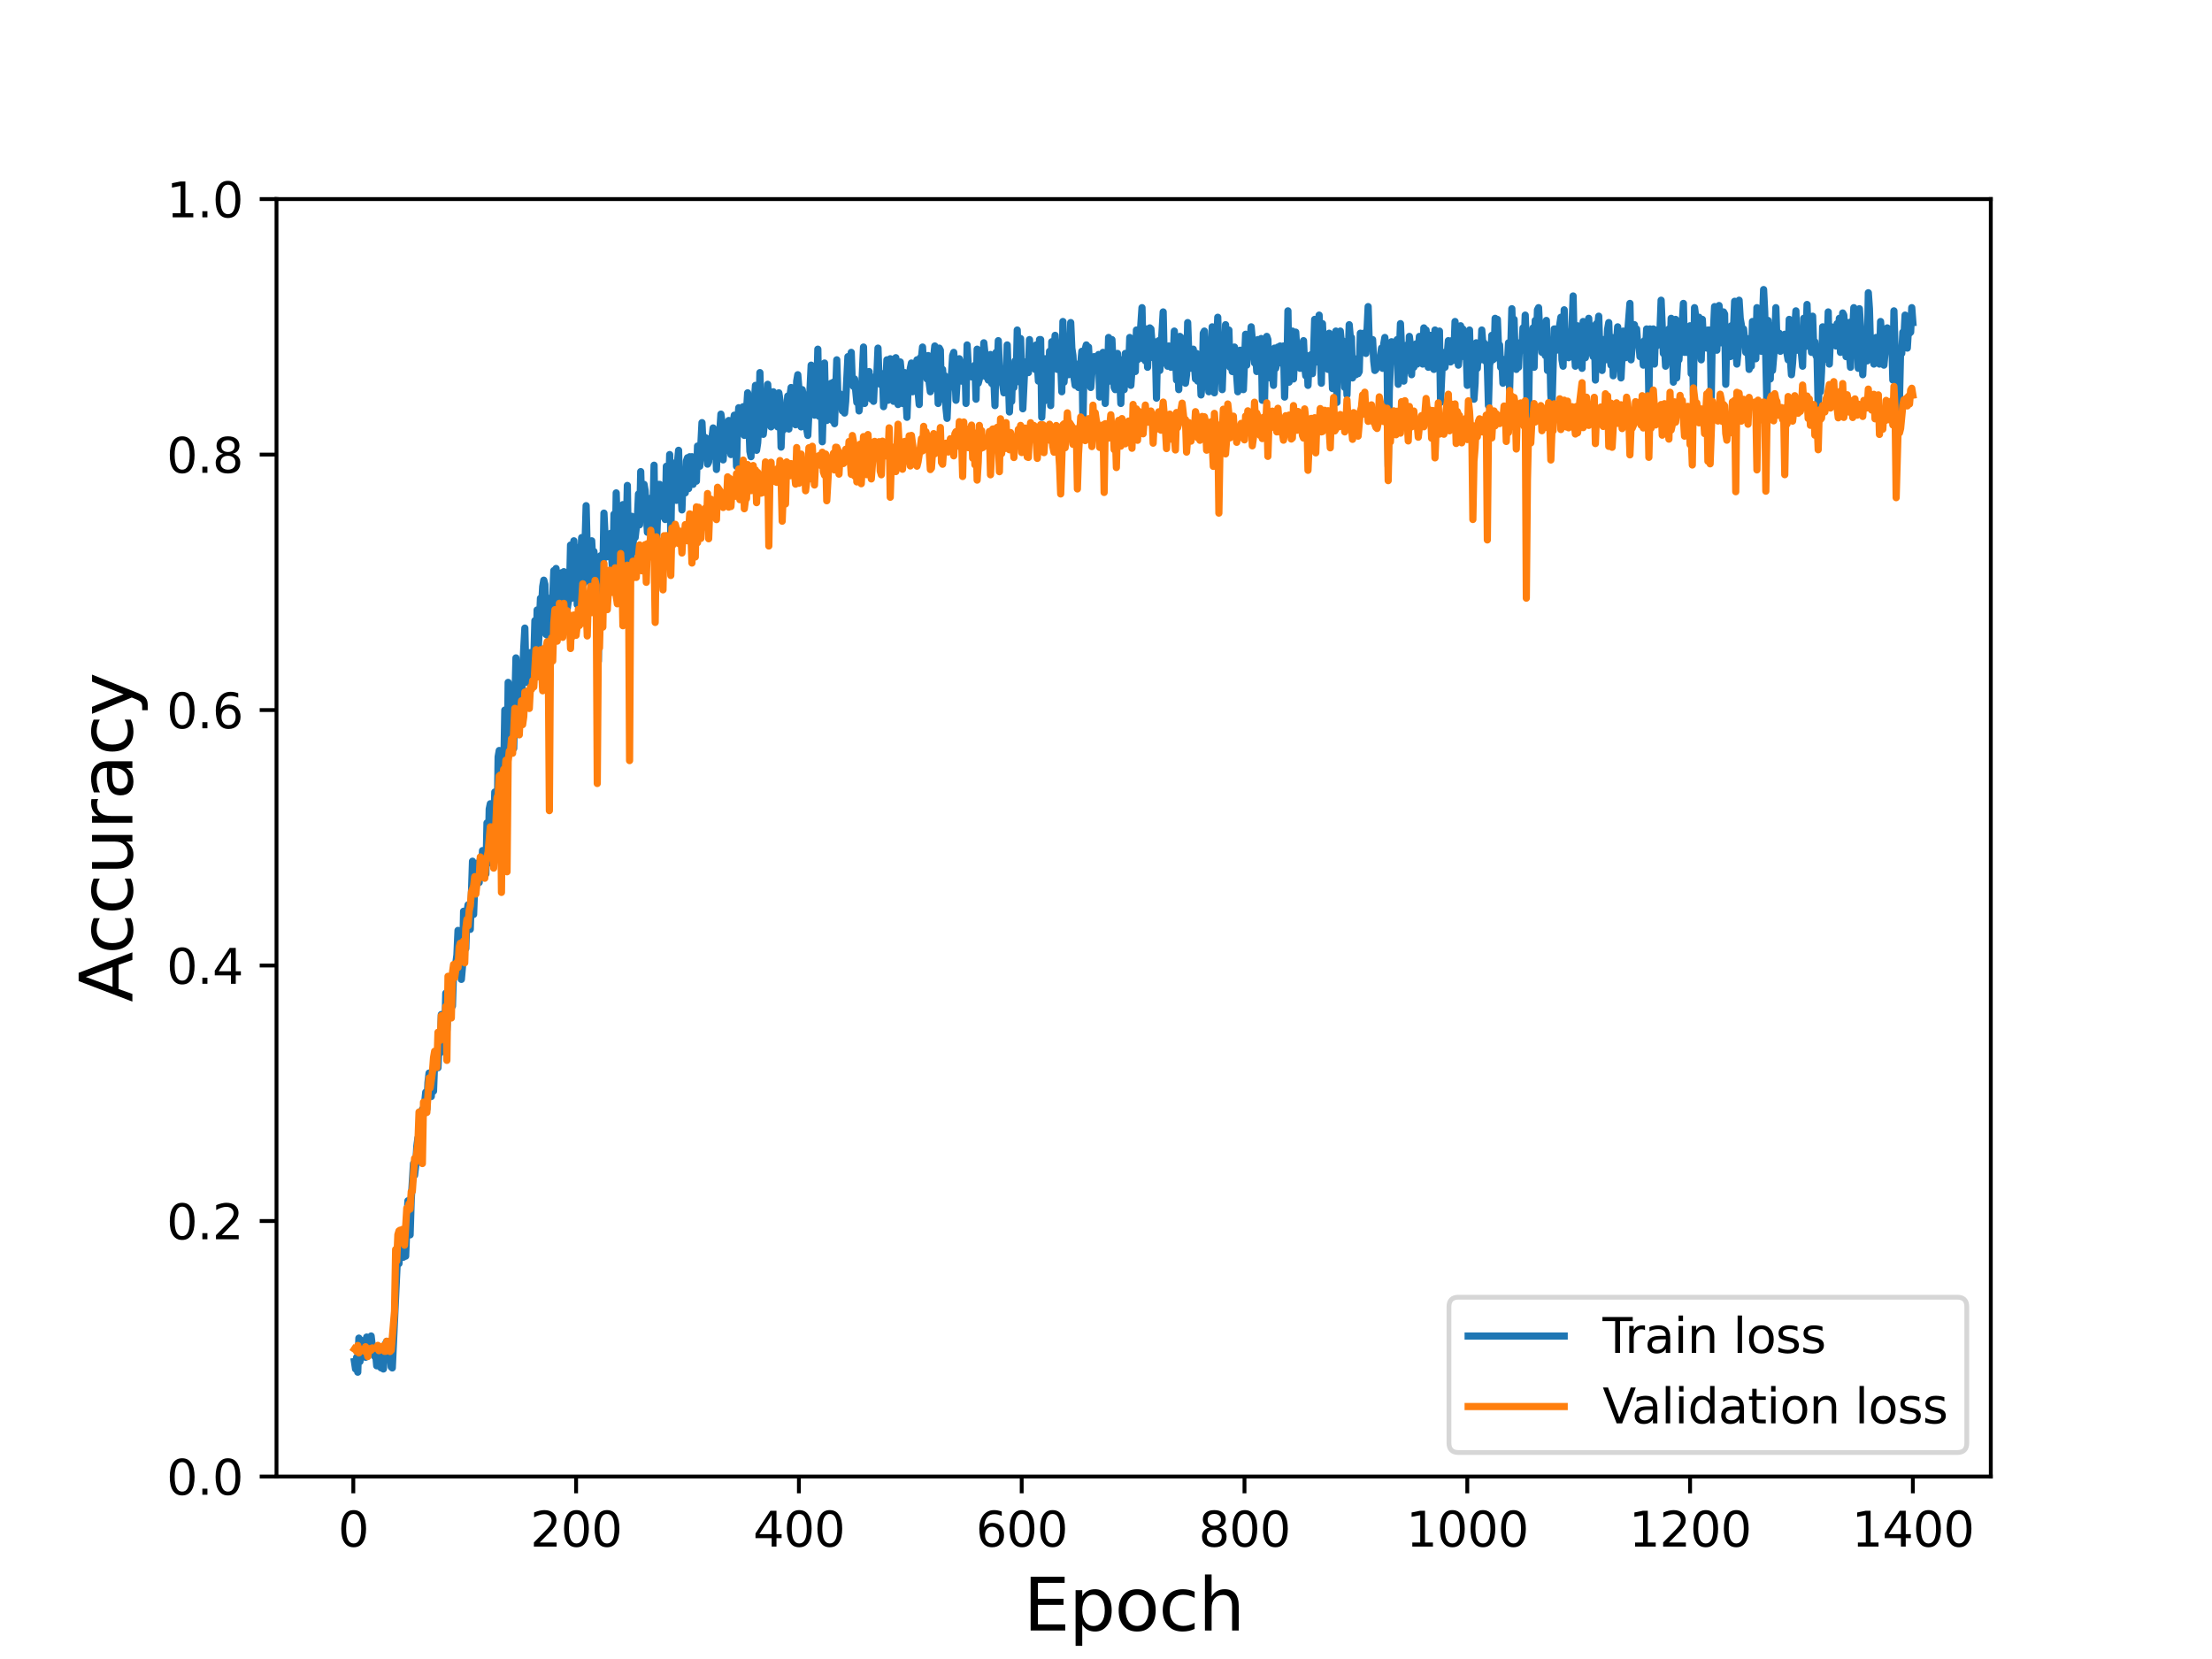 <?xml version="1.0" encoding="utf-8" standalone="no"?>
<!DOCTYPE svg PUBLIC "-//W3C//DTD SVG 1.1//EN"
  "http://www.w3.org/Graphics/SVG/1.1/DTD/svg11.dtd">
<svg height="345.6pt" version="1.1" viewBox="0 0 460.8 345.6" width="460.8pt" xmlns="http://www.w3.org/2000/svg" xmlns:xlink="http://www.w3.org/1999/xlink">
 <defs>
  <style type="text/css">*{stroke-linecap:butt;stroke-linejoin:round;}</style>
 </defs>
 <g id="figure_1">
  <g id="patch_1">
   <path d="M 0 345.6 
L 460.8 345.6 
L 460.8 0 
L 0 0 
z
" style="fill:#ffffff;"/>
  </g>
  <g id="axes_1">
   <g id="patch_2">
    <path d="M 57.6 307.584 
L 414.72 307.584 
L 414.72 41.472 
L 57.6 41.472 
z
" style="fill:#ffffff;"/>
   </g>
   <g id="matplotlib.axis_1">
    <g id="xtick_1">
     <g id="line2d_1">
      <defs>
       <path d="M 0 0 
L 0 3.5 
" id="m480da796cd" style="stroke:#000000;stroke-width:0.8;"/>
      </defs>
      <g>
       <use style="stroke:#000000;stroke-width:0.8;" x="73.601" xlink:href="#m480da796cd" y="307.584"/>
      </g>
     </g>
     <g id="text_1">
      <!-- 0 -->
      <g transform="translate(70.419 322.182)scale(0.1 -0.1)">
       <defs>
        <path d="M 2034 4250 
Q 1547 4250 1301 3770 
Q 1056 3291 1056 2328 
Q 1056 1369 1301 889 
Q 1547 409 2034 409 
Q 2525 409 2770 889 
Q 3016 1369 3016 2328 
Q 3016 3291 2770 3770 
Q 2525 4250 2034 4250 
z
M 2034 4750 
Q 2819 4750 3233 4129 
Q 3647 3509 3647 2328 
Q 3647 1150 3233 529 
Q 2819 -91 2034 -91 
Q 1250 -91 836 529 
Q 422 1150 422 2328 
Q 422 3509 836 4129 
Q 1250 4750 2034 4750 
z
" id="DejaVuSans-30" transform="scale(0.016)"/>
       </defs>
       <use xlink:href="#DejaVuSans-30"/>
      </g>
     </g>
    </g>
    <g id="xtick_2">
     <g id="line2d_2">
      <g>
       <use style="stroke:#000000;stroke-width:0.8;" x="120.013" xlink:href="#m480da796cd" y="307.584"/>
      </g>
     </g>
     <g id="text_2">
      <!-- 200 -->
      <g transform="translate(110.469 322.182)scale(0.1 -0.1)">
       <defs>
        <path d="M 1228 531 
L 3431 531 
L 3431 0 
L 469 0 
L 469 531 
Q 828 903 1448 1529 
Q 2069 2156 2228 2338 
Q 2531 2678 2651 2914 
Q 2772 3150 2772 3378 
Q 2772 3750 2511 3984 
Q 2250 4219 1831 4219 
Q 1534 4219 1204 4116 
Q 875 4013 500 3803 
L 500 4441 
Q 881 4594 1212 4672 
Q 1544 4750 1819 4750 
Q 2544 4750 2975 4387 
Q 3406 4025 3406 3419 
Q 3406 3131 3298 2873 
Q 3191 2616 2906 2266 
Q 2828 2175 2409 1742 
Q 1991 1309 1228 531 
z
" id="DejaVuSans-32" transform="scale(0.016)"/>
       </defs>
       <use xlink:href="#DejaVuSans-32"/>
       <use x="63.623" xlink:href="#DejaVuSans-30"/>
       <use x="127.246" xlink:href="#DejaVuSans-30"/>
      </g>
     </g>
    </g>
    <g id="xtick_3">
     <g id="line2d_3">
      <g>
       <use style="stroke:#000000;stroke-width:0.8;" x="166.425" xlink:href="#m480da796cd" y="307.584"/>
      </g>
     </g>
     <g id="text_3">
      <!-- 400 -->
      <g transform="translate(156.882 322.182)scale(0.1 -0.1)">
       <defs>
        <path d="M 2419 4116 
L 825 1625 
L 2419 1625 
L 2419 4116 
z
M 2253 4666 
L 3047 4666 
L 3047 1625 
L 3713 1625 
L 3713 1100 
L 3047 1100 
L 3047 0 
L 2419 0 
L 2419 1100 
L 313 1100 
L 313 1709 
L 2253 4666 
z
" id="DejaVuSans-34" transform="scale(0.016)"/>
       </defs>
       <use xlink:href="#DejaVuSans-34"/>
       <use x="63.623" xlink:href="#DejaVuSans-30"/>
       <use x="127.246" xlink:href="#DejaVuSans-30"/>
      </g>
     </g>
    </g>
    <g id="xtick_4">
     <g id="line2d_4">
      <g>
       <use style="stroke:#000000;stroke-width:0.8;" x="212.838" xlink:href="#m480da796cd" y="307.584"/>
      </g>
     </g>
     <g id="text_4">
      <!-- 600 -->
      <g transform="translate(203.294 322.182)scale(0.1 -0.1)">
       <defs>
        <path d="M 2113 2584 
Q 1688 2584 1439 2293 
Q 1191 2003 1191 1497 
Q 1191 994 1439 701 
Q 1688 409 2113 409 
Q 2538 409 2786 701 
Q 3034 994 3034 1497 
Q 3034 2003 2786 2293 
Q 2538 2584 2113 2584 
z
M 3366 4563 
L 3366 3988 
Q 3128 4100 2886 4159 
Q 2644 4219 2406 4219 
Q 1781 4219 1451 3797 
Q 1122 3375 1075 2522 
Q 1259 2794 1537 2939 
Q 1816 3084 2150 3084 
Q 2853 3084 3261 2657 
Q 3669 2231 3669 1497 
Q 3669 778 3244 343 
Q 2819 -91 2113 -91 
Q 1303 -91 875 529 
Q 447 1150 447 2328 
Q 447 3434 972 4092 
Q 1497 4750 2381 4750 
Q 2619 4750 2861 4703 
Q 3103 4656 3366 4563 
z
" id="DejaVuSans-36" transform="scale(0.016)"/>
       </defs>
       <use xlink:href="#DejaVuSans-36"/>
       <use x="63.623" xlink:href="#DejaVuSans-30"/>
       <use x="127.246" xlink:href="#DejaVuSans-30"/>
      </g>
     </g>
    </g>
    <g id="xtick_5">
     <g id="line2d_5">
      <g>
       <use style="stroke:#000000;stroke-width:0.8;" x="259.25" xlink:href="#m480da796cd" y="307.584"/>
      </g>
     </g>
     <g id="text_5">
      <!-- 800 -->
      <g transform="translate(249.706 322.182)scale(0.1 -0.1)">
       <defs>
        <path d="M 2034 2216 
Q 1584 2216 1326 1975 
Q 1069 1734 1069 1313 
Q 1069 891 1326 650 
Q 1584 409 2034 409 
Q 2484 409 2743 651 
Q 3003 894 3003 1313 
Q 3003 1734 2745 1975 
Q 2488 2216 2034 2216 
z
M 1403 2484 
Q 997 2584 770 2862 
Q 544 3141 544 3541 
Q 544 4100 942 4425 
Q 1341 4750 2034 4750 
Q 2731 4750 3128 4425 
Q 3525 4100 3525 3541 
Q 3525 3141 3298 2862 
Q 3072 2584 2669 2484 
Q 3125 2378 3379 2068 
Q 3634 1759 3634 1313 
Q 3634 634 3220 271 
Q 2806 -91 2034 -91 
Q 1263 -91 848 271 
Q 434 634 434 1313 
Q 434 1759 690 2068 
Q 947 2378 1403 2484 
z
M 1172 3481 
Q 1172 3119 1398 2916 
Q 1625 2713 2034 2713 
Q 2441 2713 2670 2916 
Q 2900 3119 2900 3481 
Q 2900 3844 2670 4047 
Q 2441 4250 2034 4250 
Q 1625 4250 1398 4047 
Q 1172 3844 1172 3481 
z
" id="DejaVuSans-38" transform="scale(0.016)"/>
       </defs>
       <use xlink:href="#DejaVuSans-38"/>
       <use x="63.623" xlink:href="#DejaVuSans-30"/>
       <use x="127.246" xlink:href="#DejaVuSans-30"/>
      </g>
     </g>
    </g>
    <g id="xtick_6">
     <g id="line2d_6">
      <g>
       <use style="stroke:#000000;stroke-width:0.8;" x="305.663" xlink:href="#m480da796cd" y="307.584"/>
      </g>
     </g>
     <g id="text_6">
      <!-- 1000 -->
      <g transform="translate(292.938 322.182)scale(0.1 -0.1)">
       <defs>
        <path d="M 794 531 
L 1825 531 
L 1825 4091 
L 703 3866 
L 703 4441 
L 1819 4666 
L 2450 4666 
L 2450 531 
L 3481 531 
L 3481 0 
L 794 0 
L 794 531 
z
" id="DejaVuSans-31" transform="scale(0.016)"/>
       </defs>
       <use xlink:href="#DejaVuSans-31"/>
       <use x="63.623" xlink:href="#DejaVuSans-30"/>
       <use x="127.246" xlink:href="#DejaVuSans-30"/>
       <use x="190.869" xlink:href="#DejaVuSans-30"/>
      </g>
     </g>
    </g>
    <g id="xtick_7">
     <g id="line2d_7">
      <g>
       <use style="stroke:#000000;stroke-width:0.8;" x="352.075" xlink:href="#m480da796cd" y="307.584"/>
      </g>
     </g>
     <g id="text_7">
      <!-- 1200 -->
      <g transform="translate(339.35 322.182)scale(0.1 -0.1)">
       <use xlink:href="#DejaVuSans-31"/>
       <use x="63.623" xlink:href="#DejaVuSans-32"/>
       <use x="127.246" xlink:href="#DejaVuSans-30"/>
       <use x="190.869" xlink:href="#DejaVuSans-30"/>
      </g>
     </g>
    </g>
    <g id="xtick_8">
     <g id="line2d_8">
      <g>
       <use style="stroke:#000000;stroke-width:0.8;" x="398.487" xlink:href="#m480da796cd" y="307.584"/>
      </g>
     </g>
     <g id="text_8">
      <!-- 1400 -->
      <g transform="translate(385.762 322.182)scale(0.1 -0.1)">
       <use xlink:href="#DejaVuSans-31"/>
       <use x="63.623" xlink:href="#DejaVuSans-34"/>
       <use x="127.246" xlink:href="#DejaVuSans-30"/>
       <use x="190.869" xlink:href="#DejaVuSans-30"/>
      </g>
     </g>
    </g>
    <g id="text_9">
     <!-- Epoch -->
     <g transform="translate(213.194 339.66)scale(0.15 -0.15)">
      <defs>
       <path d="M 628 4666 
L 3578 4666 
L 3578 4134 
L 1259 4134 
L 1259 2753 
L 3481 2753 
L 3481 2222 
L 1259 2222 
L 1259 531 
L 3634 531 
L 3634 0 
L 628 0 
L 628 4666 
z
" id="DejaVuSans-45" transform="scale(0.016)"/>
       <path d="M 1159 525 
L 1159 -1331 
L 581 -1331 
L 581 3500 
L 1159 3500 
L 1159 2969 
Q 1341 3281 1617 3432 
Q 1894 3584 2278 3584 
Q 2916 3584 3314 3078 
Q 3713 2572 3713 1747 
Q 3713 922 3314 415 
Q 2916 -91 2278 -91 
Q 1894 -91 1617 61 
Q 1341 213 1159 525 
z
M 3116 1747 
Q 3116 2381 2855 2742 
Q 2594 3103 2138 3103 
Q 1681 3103 1420 2742 
Q 1159 2381 1159 1747 
Q 1159 1113 1420 752 
Q 1681 391 2138 391 
Q 2594 391 2855 752 
Q 3116 1113 3116 1747 
z
" id="DejaVuSans-70" transform="scale(0.016)"/>
       <path d="M 1959 3097 
Q 1497 3097 1228 2736 
Q 959 2375 959 1747 
Q 959 1119 1226 758 
Q 1494 397 1959 397 
Q 2419 397 2687 759 
Q 2956 1122 2956 1747 
Q 2956 2369 2687 2733 
Q 2419 3097 1959 3097 
z
M 1959 3584 
Q 2709 3584 3137 3096 
Q 3566 2609 3566 1747 
Q 3566 888 3137 398 
Q 2709 -91 1959 -91 
Q 1206 -91 779 398 
Q 353 888 353 1747 
Q 353 2609 779 3096 
Q 1206 3584 1959 3584 
z
" id="DejaVuSans-6f" transform="scale(0.016)"/>
       <path d="M 3122 3366 
L 3122 2828 
Q 2878 2963 2633 3030 
Q 2388 3097 2138 3097 
Q 1578 3097 1268 2742 
Q 959 2388 959 1747 
Q 959 1106 1268 751 
Q 1578 397 2138 397 
Q 2388 397 2633 464 
Q 2878 531 3122 666 
L 3122 134 
Q 2881 22 2623 -34 
Q 2366 -91 2075 -91 
Q 1284 -91 818 406 
Q 353 903 353 1747 
Q 353 2603 823 3093 
Q 1294 3584 2113 3584 
Q 2378 3584 2631 3529 
Q 2884 3475 3122 3366 
z
" id="DejaVuSans-63" transform="scale(0.016)"/>
       <path d="M 3513 2113 
L 3513 0 
L 2938 0 
L 2938 2094 
Q 2938 2591 2744 2837 
Q 2550 3084 2163 3084 
Q 1697 3084 1428 2787 
Q 1159 2491 1159 1978 
L 1159 0 
L 581 0 
L 581 4863 
L 1159 4863 
L 1159 2956 
Q 1366 3272 1645 3428 
Q 1925 3584 2291 3584 
Q 2894 3584 3203 3211 
Q 3513 2838 3513 2113 
z
" id="DejaVuSans-68" transform="scale(0.016)"/>
      </defs>
      <use xlink:href="#DejaVuSans-45"/>
      <use x="63.184" xlink:href="#DejaVuSans-70"/>
      <use x="126.66" xlink:href="#DejaVuSans-6f"/>
      <use x="187.842" xlink:href="#DejaVuSans-63"/>
      <use x="242.822" xlink:href="#DejaVuSans-68"/>
     </g>
    </g>
   </g>
   <g id="matplotlib.axis_2">
    <g id="ytick_1">
     <g id="line2d_9">
      <defs>
       <path d="M 0 0 
L -3.5 0 
" id="m15cbded714" style="stroke:#000000;stroke-width:0.8;"/>
      </defs>
      <g>
       <use style="stroke:#000000;stroke-width:0.8;" x="57.6" xlink:href="#m15cbded714" y="307.584"/>
      </g>
     </g>
     <g id="text_10">
      <!-- 0.0 -->
      <g transform="translate(34.697 311.383)scale(0.1 -0.1)">
       <defs>
        <path d="M 684 794 
L 1344 794 
L 1344 0 
L 684 0 
L 684 794 
z
" id="DejaVuSans-2e" transform="scale(0.016)"/>
       </defs>
       <use xlink:href="#DejaVuSans-30"/>
       <use x="63.623" xlink:href="#DejaVuSans-2e"/>
       <use x="95.41" xlink:href="#DejaVuSans-30"/>
      </g>
     </g>
    </g>
    <g id="ytick_2">
     <g id="line2d_10">
      <g>
       <use style="stroke:#000000;stroke-width:0.8;" x="57.6" xlink:href="#m15cbded714" y="254.362"/>
      </g>
     </g>
     <g id="text_11">
      <!-- 0.2 -->
      <g transform="translate(34.697 258.161)scale(0.1 -0.1)">
       <use xlink:href="#DejaVuSans-30"/>
       <use x="63.623" xlink:href="#DejaVuSans-2e"/>
       <use x="95.41" xlink:href="#DejaVuSans-32"/>
      </g>
     </g>
    </g>
    <g id="ytick_3">
     <g id="line2d_11">
      <g>
       <use style="stroke:#000000;stroke-width:0.8;" x="57.6" xlink:href="#m15cbded714" y="201.139"/>
      </g>
     </g>
     <g id="text_12">
      <!-- 0.4 -->
      <g transform="translate(34.697 204.938)scale(0.1 -0.1)">
       <use xlink:href="#DejaVuSans-30"/>
       <use x="63.623" xlink:href="#DejaVuSans-2e"/>
       <use x="95.41" xlink:href="#DejaVuSans-34"/>
      </g>
     </g>
    </g>
    <g id="ytick_4">
     <g id="line2d_12">
      <g>
       <use style="stroke:#000000;stroke-width:0.8;" x="57.6" xlink:href="#m15cbded714" y="147.917"/>
      </g>
     </g>
     <g id="text_13">
      <!-- 0.6 -->
      <g transform="translate(34.697 151.716)scale(0.1 -0.1)">
       <use xlink:href="#DejaVuSans-30"/>
       <use x="63.623" xlink:href="#DejaVuSans-2e"/>
       <use x="95.41" xlink:href="#DejaVuSans-36"/>
      </g>
     </g>
    </g>
    <g id="ytick_5">
     <g id="line2d_13">
      <g>
       <use style="stroke:#000000;stroke-width:0.8;" x="57.6" xlink:href="#m15cbded714" y="94.694"/>
      </g>
     </g>
     <g id="text_14">
      <!-- 0.8 -->
      <g transform="translate(34.697 98.494)scale(0.1 -0.1)">
       <use xlink:href="#DejaVuSans-30"/>
       <use x="63.623" xlink:href="#DejaVuSans-2e"/>
       <use x="95.41" xlink:href="#DejaVuSans-38"/>
      </g>
     </g>
    </g>
    <g id="ytick_6">
     <g id="line2d_14">
      <g>
       <use style="stroke:#000000;stroke-width:0.8;" x="57.6" xlink:href="#m15cbded714" y="41.472"/>
      </g>
     </g>
     <g id="text_15">
      <!-- 1.0 -->
      <g transform="translate(34.697 45.271)scale(0.1 -0.1)">
       <use xlink:href="#DejaVuSans-31"/>
       <use x="63.623" xlink:href="#DejaVuSans-2e"/>
       <use x="95.41" xlink:href="#DejaVuSans-30"/>
      </g>
     </g>
    </g>
    <g id="text_16">
     <!-- Accuracy -->
     <g transform="translate(27.577 208.77)rotate(-90)scale(0.15 -0.15)">
      <defs>
       <path d="M 2188 4044 
L 1331 1722 
L 3047 1722 
L 2188 4044 
z
M 1831 4666 
L 2547 4666 
L 4325 0 
L 3669 0 
L 3244 1197 
L 1141 1197 
L 716 0 
L 50 0 
L 1831 4666 
z
" id="DejaVuSans-41" transform="scale(0.016)"/>
       <path d="M 544 1381 
L 544 3500 
L 1119 3500 
L 1119 1403 
Q 1119 906 1312 657 
Q 1506 409 1894 409 
Q 2359 409 2629 706 
Q 2900 1003 2900 1516 
L 2900 3500 
L 3475 3500 
L 3475 0 
L 2900 0 
L 2900 538 
Q 2691 219 2414 64 
Q 2138 -91 1772 -91 
Q 1169 -91 856 284 
Q 544 659 544 1381 
z
M 1991 3584 
L 1991 3584 
z
" id="DejaVuSans-75" transform="scale(0.016)"/>
       <path d="M 2631 2963 
Q 2534 3019 2420 3045 
Q 2306 3072 2169 3072 
Q 1681 3072 1420 2755 
Q 1159 2438 1159 1844 
L 1159 0 
L 581 0 
L 581 3500 
L 1159 3500 
L 1159 2956 
Q 1341 3275 1631 3429 
Q 1922 3584 2338 3584 
Q 2397 3584 2469 3576 
Q 2541 3569 2628 3553 
L 2631 2963 
z
" id="DejaVuSans-72" transform="scale(0.016)"/>
       <path d="M 2194 1759 
Q 1497 1759 1228 1600 
Q 959 1441 959 1056 
Q 959 750 1161 570 
Q 1363 391 1709 391 
Q 2188 391 2477 730 
Q 2766 1069 2766 1631 
L 2766 1759 
L 2194 1759 
z
M 3341 1997 
L 3341 0 
L 2766 0 
L 2766 531 
Q 2569 213 2275 61 
Q 1981 -91 1556 -91 
Q 1019 -91 701 211 
Q 384 513 384 1019 
Q 384 1609 779 1909 
Q 1175 2209 1959 2209 
L 2766 2209 
L 2766 2266 
Q 2766 2663 2505 2880 
Q 2244 3097 1772 3097 
Q 1472 3097 1187 3025 
Q 903 2953 641 2809 
L 641 3341 
Q 956 3463 1253 3523 
Q 1550 3584 1831 3584 
Q 2591 3584 2966 3190 
Q 3341 2797 3341 1997 
z
" id="DejaVuSans-61" transform="scale(0.016)"/>
       <path d="M 2059 -325 
Q 1816 -950 1584 -1140 
Q 1353 -1331 966 -1331 
L 506 -1331 
L 506 -850 
L 844 -850 
Q 1081 -850 1212 -737 
Q 1344 -625 1503 -206 
L 1606 56 
L 191 3500 
L 800 3500 
L 1894 763 
L 2988 3500 
L 3597 3500 
L 2059 -325 
z
" id="DejaVuSans-79" transform="scale(0.016)"/>
      </defs>
      <use xlink:href="#DejaVuSans-41"/>
      <use x="66.658" xlink:href="#DejaVuSans-63"/>
      <use x="121.639" xlink:href="#DejaVuSans-63"/>
      <use x="176.619" xlink:href="#DejaVuSans-75"/>
      <use x="239.998" xlink:href="#DejaVuSans-72"/>
      <use x="281.111" xlink:href="#DejaVuSans-61"/>
      <use x="342.391" xlink:href="#DejaVuSans-63"/>
      <use x="397.371" xlink:href="#DejaVuSans-79"/>
     </g>
    </g>
   </g>
   <g id="line2d_15">
    <path clip-path="url(#pdd0eed667d)" d="M 73.833 283.634 
L 74.065 285.186 
L 74.297 282.747 
L 74.529 285.852 
L 74.761 278.755 
L 74.993 283.634 
L 75.225 279.199 
L 75.457 280.086 
L 75.689 280.308 
L 76.153 282.747 
L 76.385 278.533 
L 76.617 281.638 
L 76.85 279.642 
L 77.082 279.642 
L 77.314 278.312 
L 77.546 280.308 
L 77.778 280.973 
L 78.01 282.525 
L 78.242 281.86 
L 78.474 284.521 
L 78.706 281.195 
L 78.938 281.86 
L 79.17 284.743 
L 79.402 284.964 
L 79.634 281.638 
L 79.866 285.186 
L 80.098 281.638 
L 80.33 279.864 
L 80.563 279.42 
L 81.027 282.969 
L 81.259 279.42 
L 81.491 284.743 
L 81.723 284.964 
L 82.883 260.127 
L 83.115 263.232 
L 83.347 259.906 
L 83.579 259.684 
L 83.811 261.901 
L 84.043 261.901 
L 84.276 258.575 
L 84.508 261.68 
L 84.972 250.148 
L 85.204 250.813 
L 85.436 257.244 
L 85.668 249.926 
L 86.132 242.387 
L 86.364 244.826 
L 86.596 242.83 
L 86.828 238.838 
L 87.06 237.064 
L 87.292 241.056 
L 87.524 237.73 
L 87.756 236.177 
L 87.989 231.077 
L 88.221 232.186 
L 88.685 227.529 
L 88.917 231.077 
L 89.149 225.533 
L 89.381 223.537 
L 89.613 224.202 
L 89.845 228.416 
L 90.077 224.646 
L 90.309 227.307 
L 90.541 221.319 
L 90.773 220.876 
L 91.005 221.985 
L 91.237 222.428 
L 91.469 217.106 
L 91.701 219.324 
L 91.934 211.34 
L 92.166 214.888 
L 92.398 211.34 
L 92.63 216.219 
L 92.862 206.905 
L 93.094 214.667 
L 93.558 205.574 
L 93.79 206.24 
L 94.022 205.574 
L 94.254 209.566 
L 94.486 202.248 
L 94.718 201.139 
L 94.95 200.696 
L 95.182 198.922 
L 95.414 193.821 
L 95.647 202.692 
L 95.879 198.922 
L 96.111 204.022 
L 96.343 201.361 
L 96.575 189.829 
L 96.807 192.491 
L 97.039 197.591 
L 97.271 190.051 
L 97.503 188.499 
L 97.735 189.164 
L 97.967 193.599 
L 98.431 179.407 
L 98.663 190.495 
L 98.895 184.285 
L 99.36 179.85 
L 99.592 183.398 
L 99.824 183.842 
L 100.056 178.963 
L 100.288 181.846 
L 100.52 177.189 
L 100.752 181.846 
L 100.984 180.959 
L 101.216 182.068 
L 101.448 171.423 
L 101.68 179.85 
L 101.912 168.54 
L 102.144 167.432 
L 102.376 178.076 
L 102.608 173.641 
L 102.84 173.419 
L 103.073 164.992 
L 103.305 166.545 
L 103.537 173.641 
L 103.769 157.674 
L 104.001 156.344 
L 104.233 168.097 
L 104.465 161.001 
L 104.697 162.331 
L 104.929 161.444 
L 105.161 147.917 
L 105.625 161.666 
L 105.857 142.151 
L 106.321 152.352 
L 106.553 147.695 
L 106.786 147.252 
L 107.018 155.9 
L 107.482 137.051 
L 107.714 142.816 
L 107.946 144.59 
L 108.178 139.046 
L 108.41 140.82 
L 108.642 145.699 
L 109.106 135.055 
L 109.338 130.841 
L 109.57 141.264 
L 109.802 142.151 
L 110.034 142.151 
L 110.266 136.385 
L 110.499 135.942 
L 110.963 139.046 
L 111.195 137.494 
L 111.427 129.289 
L 111.659 138.603 
L 111.891 127.071 
L 112.123 135.72 
L 112.587 124.632 
L 112.819 126.406 
L 113.051 122.193 
L 113.283 120.862 
L 113.515 121.749 
L 113.747 132.172 
L 113.979 125.741 
L 114.211 127.071 
L 114.444 133.946 
L 114.676 137.272 
L 114.908 124.41 
L 115.14 124.41 
L 115.372 118.866 
L 115.604 119.975 
L 115.836 118.423 
L 116.3 128.624 
L 116.532 126.406 
L 116.764 120.419 
L 116.996 119.31 
L 117.228 131.507 
L 117.46 119.088 
L 117.692 127.071 
L 117.924 120.862 
L 118.157 126.85 
L 118.621 123.745 
L 118.853 113.544 
L 119.085 124.632 
L 119.317 121.527 
L 119.549 112.657 
L 119.781 118.644 
L 120.013 113.988 
L 120.245 125.963 
L 120.477 114.431 
L 120.709 117.092 
L 120.941 117.092 
L 121.173 111.992 
L 121.405 115.54 
L 121.637 121.527 
L 122.102 105.339 
L 122.334 114.875 
L 122.566 118.644 
L 122.798 118.644 
L 123.03 121.306 
L 123.262 112.657 
L 123.494 117.092 
L 123.726 114.875 
L 123.958 117.979 
L 124.19 116.649 
L 124.422 123.08 
L 124.654 137.716 
L 124.886 122.414 
L 125.118 115.762 
L 125.583 119.088 
L 125.815 106.891 
L 126.047 111.548 
L 126.279 112.213 
L 126.511 115.983 
L 126.743 112.213 
L 126.975 112.657 
L 127.207 111.105 
L 127.671 120.64 
L 127.903 107.113 
L 128.135 118.201 
L 128.367 102.678 
L 128.599 110.883 
L 128.831 109.996 
L 129.063 120.64 
L 129.296 106.891 
L 129.528 106.669 
L 129.76 105.117 
L 129.992 118.423 
L 130.224 107.556 
L 130.456 111.105 
L 130.688 101.125 
L 130.92 115.983 
L 131.152 111.77 
L 131.384 118.423 
L 131.616 107.556 
L 131.848 115.096 
L 132.08 108.887 
L 132.312 111.992 
L 132.776 108 
L 133.009 102.9 
L 133.241 109.331 
L 133.473 98.243 
L 133.705 106.226 
L 134.169 100.904 
L 134.401 102.234 
L 134.865 110.883 
L 135.097 108.665 
L 135.329 104.674 
L 135.561 103.787 
L 136.025 106.226 
L 136.257 96.912 
L 136.489 115.318 
L 136.721 115.096 
L 137.186 100.904 
L 137.418 100.904 
L 137.65 102.456 
L 137.882 107.556 
L 138.114 104.008 
L 138.346 104.23 
L 138.578 108.222 
L 138.81 97.134 
L 139.274 103.565 
L 139.506 94.694 
L 139.738 112.213 
L 139.97 98.243 
L 140.202 96.468 
L 140.434 102.456 
L 140.667 96.912 
L 140.899 104.23 
L 141.131 96.247 
L 141.363 93.807 
L 141.595 103.565 
L 141.827 101.791 
L 142.059 106.226 
L 142.291 99.351 
L 142.523 99.573 
L 142.755 102.678 
L 142.987 96.025 
L 143.219 95.36 
L 143.451 101.791 
L 143.683 95.138 
L 143.915 98.243 
L 144.147 95.138 
L 144.38 100.904 
L 144.612 99.795 
L 144.844 95.138 
L 145.076 100.238 
L 145.308 92.92 
L 145.54 92.92 
L 145.772 97.134 
L 146.236 88.042 
L 146.468 93.142 
L 146.7 92.699 
L 146.932 91.146 
L 147.396 96.69 
L 147.628 96.247 
L 147.86 91.368 
L 148.093 95.138 
L 148.325 91.146 
L 148.557 89.15 
L 148.789 92.033 
L 149.021 90.703 
L 149.253 97.799 
L 149.485 90.481 
L 149.717 93.364 
L 150.181 86.268 
L 150.413 88.042 
L 150.645 95.803 
L 151.109 88.707 
L 151.341 93.807 
L 151.573 92.255 
L 151.806 87.598 
L 152.038 92.699 
L 152.27 94.694 
L 152.502 87.82 
L 152.734 88.042 
L 152.966 86.489 
L 153.198 89.15 
L 153.43 97.134 
L 153.662 88.042 
L 153.894 84.937 
L 154.126 89.816 
L 154.358 85.159 
L 154.59 85.824 
L 154.822 84.715 
L 155.054 90.703 
L 155.286 89.15 
L 155.751 81.832 
L 156.215 94.029 
L 156.447 95.138 
L 156.679 84.272 
L 156.911 93.364 
L 157.143 83.606 
L 157.375 80.28 
L 157.607 93.807 
L 157.839 92.255 
L 158.071 88.485 
L 158.303 77.619 
L 158.535 86.046 
L 158.767 81.611 
L 158.999 90.481 
L 159.231 88.263 
L 159.464 83.606 
L 159.696 86.268 
L 159.928 80.058 
L 160.16 84.05 
L 160.392 81.611 
L 160.624 88.929 
L 160.856 83.385 
L 161.088 81.611 
L 161.32 84.937 
L 161.552 85.159 
L 161.784 85.159 
L 162.016 88.929 
L 162.248 81.832 
L 162.48 83.385 
L 162.712 93.142 
L 162.944 86.711 
L 163.177 89.594 
L 163.409 87.155 
L 163.641 88.042 
L 164.105 82.498 
L 164.337 89.372 
L 164.569 82.498 
L 164.801 80.724 
L 165.265 86.711 
L 165.497 81.611 
L 165.729 88.485 
L 165.961 79.393 
L 166.193 78.062 
L 166.425 80.945 
L 166.657 81.167 
L 166.89 88.929 
L 167.122 81.167 
L 167.354 82.719 
L 167.586 82.941 
L 167.818 82.276 
L 168.05 89.372 
L 168.282 90.703 
L 168.978 76.067 
L 169.21 83.828 
L 169.442 80.724 
L 169.674 86.489 
L 169.906 86.268 
L 170.138 81.611 
L 170.37 72.74 
L 170.603 86.711 
L 170.835 85.38 
L 171.067 81.611 
L 171.299 92.033 
L 171.763 75.623 
L 171.995 85.602 
L 172.227 87.598 
L 172.923 80.28 
L 173.155 79.836 
L 173.387 87.598 
L 173.619 79.615 
L 173.851 88.263 
L 174.316 74.958 
L 174.548 82.498 
L 174.78 82.054 
L 175.012 82.054 
L 175.244 82.941 
L 175.476 85.602 
L 175.708 82.719 
L 175.94 86.046 
L 176.172 83.606 
L 176.636 74.292 
L 176.868 74.292 
L 177.1 77.397 
L 177.332 73.405 
L 177.564 80.058 
L 177.796 80.502 
L 178.029 78.949 
L 178.493 83.828 
L 178.725 82.054 
L 178.957 85.602 
L 179.189 83.385 
L 179.421 82.719 
L 179.885 72.297 
L 180.117 84.05 
L 180.349 77.841 
L 180.581 77.841 
L 180.813 80.058 
L 181.045 77.397 
L 181.277 82.276 
L 181.509 83.163 
L 181.741 79.171 
L 181.974 83.606 
L 182.206 78.506 
L 182.438 78.506 
L 182.67 78.062 
L 182.902 72.518 
L 183.134 79.615 
L 183.366 80.058 
L 183.598 80.058 
L 183.83 77.841 
L 184.062 84.715 
L 184.294 83.163 
L 184.526 80.058 
L 184.758 74.958 
L 184.99 83.385 
L 185.222 75.18 
L 185.454 74.736 
L 185.687 79.171 
L 185.919 80.058 
L 186.151 83.606 
L 186.383 74.736 
L 186.615 74.514 
L 186.847 76.732 
L 187.079 84.272 
L 187.543 75.401 
L 187.775 77.841 
L 188.007 84.05 
L 188.239 82.276 
L 188.471 77.619 
L 188.935 86.933 
L 189.167 80.945 
L 189.4 80.058 
L 189.632 76.732 
L 189.864 75.623 
L 190.096 81.611 
L 190.328 79.836 
L 190.56 76.067 
L 190.792 76.288 
L 191.024 74.958 
L 191.256 81.611 
L 191.488 84.272 
L 191.72 74.514 
L 191.952 74.514 
L 192.184 72.297 
L 192.416 76.732 
L 192.648 74.736 
L 193.113 78.949 
L 193.345 74.071 
L 193.577 79.836 
L 193.809 81.611 
L 194.041 78.949 
L 194.273 80.945 
L 194.505 74.292 
L 194.737 72.075 
L 194.969 80.058 
L 195.201 75.18 
L 195.433 84.05 
L 195.665 72.518 
L 195.897 72.962 
L 196.129 83.163 
L 196.361 76.954 
L 196.593 80.28 
L 196.826 78.284 
L 197.058 84.937 
L 197.29 87.155 
L 197.522 81.611 
L 197.754 79.171 
L 197.986 80.28 
L 198.218 77.841 
L 198.45 74.071 
L 198.682 73.405 
L 198.914 77.175 
L 199.146 83.385 
L 199.61 75.401 
L 199.842 74.736 
L 200.306 79.393 
L 200.539 78.949 
L 201.003 75.401 
L 201.235 84.05 
L 201.467 71.853 
L 201.699 76.067 
L 201.931 76.288 
L 202.395 78.506 
L 202.627 78.284 
L 203.091 76.067 
L 203.323 83.163 
L 203.555 72.74 
L 203.787 79.836 
L 204.019 78.949 
L 204.251 77.397 
L 204.484 76.732 
L 204.716 78.284 
L 204.948 71.41 
L 205.18 73.627 
L 205.412 78.506 
L 205.644 78.284 
L 205.876 79.171 
L 206.108 78.284 
L 206.34 73.849 
L 206.572 79.836 
L 206.804 80.058 
L 207.036 78.949 
L 207.268 84.493 
L 207.5 73.405 
L 207.732 77.175 
L 207.964 70.966 
L 208.197 76.51 
L 208.429 78.949 
L 208.661 79.393 
L 208.893 80.28 
L 209.125 81.832 
L 209.357 76.732 
L 209.589 79.393 
L 209.821 71.853 
L 210.285 85.824 
L 210.517 80.945 
L 210.749 83.606 
L 210.981 76.732 
L 211.213 80.724 
L 211.445 75.18 
L 211.677 79.615 
L 211.91 68.748 
L 212.142 76.288 
L 212.374 76.067 
L 212.606 70.523 
L 213.07 85.159 
L 213.534 75.401 
L 213.766 76.954 
L 213.998 77.619 
L 214.23 77.619 
L 214.462 70.744 
L 214.694 76.067 
L 214.926 72.74 
L 215.158 74.514 
L 215.39 75.401 
L 215.623 76.954 
L 215.855 71.853 
L 216.319 79.393 
L 216.551 70.744 
L 216.783 70.744 
L 217.015 86.933 
L 217.247 82.054 
L 217.479 83.606 
L 217.711 74.736 
L 217.943 80.502 
L 218.175 74.736 
L 218.407 82.054 
L 218.639 73.184 
L 218.871 84.493 
L 219.103 71.188 
L 219.336 75.18 
L 219.568 73.405 
L 219.8 69.857 
L 220.264 76.954 
L 220.496 76.732 
L 220.728 72.297 
L 220.96 75.623 
L 221.192 81.611 
L 221.424 66.974 
L 221.656 79.615 
L 221.888 76.288 
L 222.12 77.175 
L 222.352 72.297 
L 222.584 78.062 
L 222.816 73.849 
L 223.049 67.196 
L 223.281 72.518 
L 223.513 74.071 
L 223.745 78.728 
L 223.977 80.28 
L 224.209 75.845 
L 224.673 80.724 
L 225.369 73.184 
L 225.601 88.485 
L 225.833 74.958 
L 226.065 72.74 
L 226.297 71.853 
L 226.529 77.841 
L 226.761 72.297 
L 227.226 80.724 
L 227.69 74.736 
L 227.922 74.292 
L 228.154 76.288 
L 228.386 75.845 
L 228.618 75.845 
L 228.85 73.849 
L 229.082 82.719 
L 229.314 81.389 
L 229.546 79.171 
L 229.778 73.405 
L 230.01 73.627 
L 230.242 84.05 
L 230.474 77.397 
L 230.707 79.615 
L 230.939 70.301 
L 231.171 75.18 
L 231.403 74.958 
L 231.635 70.744 
L 232.099 80.724 
L 232.331 81.167 
L 232.563 74.514 
L 232.795 73.627 
L 233.027 78.062 
L 233.259 78.728 
L 233.491 84.05 
L 233.723 74.958 
L 233.955 75.18 
L 234.187 81.167 
L 234.42 73.627 
L 234.652 74.071 
L 234.884 76.067 
L 235.116 76.954 
L 235.348 70.301 
L 235.58 80.28 
L 236.044 73.627 
L 236.276 74.736 
L 236.508 77.397 
L 236.74 68.748 
L 236.972 74.958 
L 237.204 74.292 
L 237.9 64.092 
L 238.133 74.736 
L 238.365 74.071 
L 238.597 75.18 
L 238.829 68.527 
L 239.061 76.51 
L 239.293 70.523 
L 239.525 68.305 
L 239.757 68.527 
L 240.221 74.514 
L 240.453 71.188 
L 240.685 72.74 
L 240.917 82.941 
L 241.149 72.075 
L 241.381 70.966 
L 241.613 77.175 
L 242.31 64.979 
L 242.542 75.623 
L 242.774 73.184 
L 243.006 73.849 
L 243.238 76.288 
L 243.47 72.075 
L 243.702 72.297 
L 243.934 76.51 
L 244.166 74.736 
L 244.398 74.736 
L 244.63 68.97 
L 245.094 79.171 
L 245.326 75.18 
L 245.559 81.167 
L 245.791 70.079 
L 246.023 70.301 
L 246.255 72.518 
L 246.487 76.067 
L 246.719 73.184 
L 246.951 79.836 
L 247.183 78.062 
L 247.415 67.196 
L 247.647 73.627 
L 247.879 76.732 
L 248.111 74.736 
L 248.575 72.74 
L 249.039 78.949 
L 249.271 73.627 
L 249.504 79.393 
L 249.736 75.401 
L 249.968 76.732 
L 250.2 82.276 
L 250.432 79.836 
L 250.664 69.414 
L 250.896 68.97 
L 251.128 73.849 
L 251.592 76.954 
L 251.824 81.611 
L 252.056 72.962 
L 252.288 75.845 
L 252.52 68.083 
L 252.752 80.058 
L 252.984 81.832 
L 253.681 66.087 
L 253.913 74.958 
L 254.145 78.062 
L 254.377 72.962 
L 254.609 81.167 
L 254.841 74.292 
L 255.073 75.845 
L 255.305 67.64 
L 255.537 72.297 
L 255.769 69.414 
L 256.001 68.748 
L 256.233 76.51 
L 256.465 73.405 
L 256.697 77.397 
L 256.93 77.397 
L 257.162 72.297 
L 257.394 76.51 
L 257.626 78.284 
L 257.858 81.611 
L 258.322 72.962 
L 258.554 72.962 
L 258.786 75.18 
L 259.018 81.167 
L 259.482 69.636 
L 259.714 76.067 
L 259.946 70.301 
L 260.178 74.071 
L 260.643 68.083 
L 261.107 73.405 
L 261.339 75.623 
L 261.571 73.627 
L 261.803 77.397 
L 262.035 70.744 
L 262.499 74.514 
L 262.731 70.523 
L 262.963 83.385 
L 263.195 81.832 
L 263.427 83.385 
L 263.659 72.518 
L 263.891 70.079 
L 264.123 70.744 
L 264.356 78.506 
L 264.588 78.728 
L 264.82 75.18 
L 265.284 80.28 
L 265.516 72.518 
L 265.748 76.732 
L 265.98 75.623 
L 266.212 72.297 
L 266.444 73.184 
L 266.676 72.075 
L 266.908 75.623 
L 267.14 74.736 
L 267.372 72.075 
L 267.604 82.719 
L 267.836 75.401 
L 268.069 78.062 
L 268.301 64.757 
L 268.533 79.615 
L 269.229 68.97 
L 269.461 78.949 
L 269.925 69.192 
L 270.389 76.51 
L 270.621 72.075 
L 270.853 76.732 
L 271.085 73.627 
L 271.317 74.958 
L 271.549 70.966 
L 271.781 76.288 
L 272.014 78.284 
L 272.246 74.071 
L 272.478 80.28 
L 272.71 74.514 
L 272.942 75.401 
L 273.174 73.849 
L 273.406 77.841 
L 273.638 73.627 
L 273.87 66.531 
L 274.102 75.18 
L 274.334 75.401 
L 274.798 65.644 
L 275.262 79.836 
L 275.494 67.418 
L 275.727 73.184 
L 275.959 69.857 
L 276.191 70.966 
L 276.423 71.188 
L 276.655 76.954 
L 276.887 69.414 
L 277.119 73.627 
L 277.351 74.736 
L 277.583 80.945 
L 277.815 76.288 
L 278.047 76.732 
L 278.279 68.97 
L 278.511 83.828 
L 278.743 72.962 
L 278.975 73.849 
L 279.207 68.97 
L 279.44 71.41 
L 279.672 70.966 
L 279.904 73.849 
L 280.136 80.724 
L 280.368 76.067 
L 280.6 82.276 
L 281.064 67.64 
L 281.296 70.301 
L 281.528 70.301 
L 281.76 78.728 
L 281.992 77.397 
L 282.456 78.062 
L 282.688 74.736 
L 282.92 77.841 
L 283.153 77.397 
L 283.385 69.414 
L 283.617 70.079 
L 283.849 69.857 
L 284.081 69.414 
L 284.313 70.966 
L 284.545 73.627 
L 285.009 63.87 
L 285.241 71.41 
L 285.705 71.853 
L 285.937 70.744 
L 286.169 75.18 
L 286.401 77.175 
L 286.633 76.954 
L 286.866 75.623 
L 287.098 75.623 
L 287.562 74.292 
L 287.794 72.518 
L 288.026 76.732 
L 288.258 71.631 
L 288.49 70.301 
L 288.722 73.405 
L 288.954 74.958 
L 289.186 97.134 
L 289.418 81.389 
L 289.882 71.188 
L 290.114 71.853 
L 290.346 71.41 
L 290.579 71.853 
L 290.811 75.18 
L 291.043 70.744 
L 291.275 80.058 
L 291.739 67.418 
L 292.203 77.841 
L 292.435 79.393 
L 292.667 73.627 
L 292.899 73.627 
L 293.131 71.853 
L 293.363 77.175 
L 293.595 70.079 
L 293.827 72.075 
L 294.059 78.062 
L 294.291 72.518 
L 294.524 76.51 
L 294.756 72.518 
L 294.988 71.631 
L 295.22 75.845 
L 295.684 70.079 
L 295.916 74.958 
L 296.148 71.631 
L 296.38 75.845 
L 296.612 68.305 
L 296.844 72.962 
L 297.076 68.748 
L 297.308 71.188 
L 297.54 76.51 
L 297.772 70.301 
L 298.004 69.857 
L 298.237 76.51 
L 298.469 71.41 
L 298.701 76.954 
L 298.933 68.748 
L 299.165 73.184 
L 299.861 68.97 
L 300.093 83.828 
L 300.557 73.405 
L 300.789 73.849 
L 301.021 76.51 
L 301.253 73.627 
L 301.485 73.849 
L 301.717 70.966 
L 301.95 71.41 
L 302.182 75.401 
L 302.414 70.966 
L 302.646 73.849 
L 302.878 73.627 
L 303.11 66.974 
L 303.342 75.18 
L 303.574 70.079 
L 303.806 76.067 
L 304.038 73.405 
L 304.27 67.861 
L 304.502 72.297 
L 304.734 68.527 
L 304.966 74.292 
L 305.198 72.075 
L 305.43 72.962 
L 305.663 80.28 
L 306.127 68.748 
L 306.359 77.175 
L 306.591 77.619 
L 306.823 75.401 
L 307.055 83.163 
L 307.287 79.836 
L 307.519 71.41 
L 307.751 76.732 
L 307.983 72.297 
L 308.215 72.74 
L 308.447 74.958 
L 308.679 68.748 
L 308.911 71.631 
L 309.143 71.41 
L 309.376 75.18 
L 309.608 71.853 
L 309.84 76.288 
L 310.072 84.493 
L 310.304 76.067 
L 310.536 74.958 
L 310.768 69.857 
L 311 74.958 
L 311.232 74.736 
L 311.464 66.309 
L 311.696 72.74 
L 311.928 66.531 
L 312.16 72.075 
L 312.392 71.853 
L 312.624 76.51 
L 312.856 74.736 
L 313.089 79.836 
L 313.321 75.845 
L 313.553 76.067 
L 313.785 78.506 
L 314.017 76.067 
L 314.249 71.41 
L 314.481 81.167 
L 314.945 64.313 
L 315.177 72.075 
L 315.409 66.531 
L 315.641 74.514 
L 315.873 76.954 
L 316.105 75.845 
L 316.337 76.51 
L 316.569 71.41 
L 317.034 72.962 
L 317.266 68.305 
L 317.498 72.74 
L 317.73 65.644 
L 317.962 71.631 
L 318.194 92.255 
L 318.426 85.824 
L 318.658 71.188 
L 319.122 71.188 
L 319.354 68.305 
L 319.586 76.51 
L 319.818 66.753 
L 320.05 72.297 
L 320.282 64.535 
L 320.514 64.092 
L 320.747 68.97 
L 320.979 68.527 
L 321.211 73.405 
L 321.443 73.405 
L 321.675 68.748 
L 321.907 74.071 
L 322.139 66.753 
L 322.371 77.175 
L 322.603 71.41 
L 322.835 72.075 
L 323.067 82.276 
L 323.299 84.937 
L 323.763 68.527 
L 323.995 68.527 
L 324.227 72.962 
L 324.46 68.527 
L 324.692 72.075 
L 324.924 67.64 
L 325.156 66.087 
L 325.388 74.958 
L 325.62 76.288 
L 325.852 64.535 
L 326.084 72.962 
L 326.316 72.74 
L 326.548 71.188 
L 326.78 74.514 
L 327.012 69.636 
L 327.244 72.297 
L 327.476 68.305 
L 327.708 61.652 
L 327.94 72.297 
L 328.173 76.288 
L 328.405 76.067 
L 328.637 67.861 
L 328.869 74.514 
L 329.101 72.962 
L 329.333 68.083 
L 329.565 76.732 
L 329.797 66.974 
L 330.029 73.405 
L 330.261 74.514 
L 330.493 71.188 
L 330.725 70.744 
L 330.957 66.309 
L 331.189 70.523 
L 331.421 71.188 
L 331.653 73.627 
L 331.886 74.292 
L 332.118 67.861 
L 332.35 79.171 
L 332.582 67.418 
L 332.814 68.083 
L 333.046 65.866 
L 333.278 72.962 
L 333.51 74.514 
L 333.742 77.175 
L 333.974 70.744 
L 334.206 71.853 
L 334.438 74.958 
L 334.67 73.627 
L 334.902 68.527 
L 335.134 67.196 
L 335.366 74.514 
L 335.599 76.067 
L 335.831 70.301 
L 336.063 78.284 
L 336.295 70.966 
L 336.527 74.514 
L 336.991 68.083 
L 337.687 78.728 
L 338.151 68.97 
L 338.615 74.514 
L 338.847 74.071 
L 339.079 69.192 
L 339.544 63.204 
L 339.776 74.958 
L 340.008 72.075 
L 340.24 67.64 
L 340.472 67.64 
L 340.704 70.523 
L 340.936 68.527 
L 341.168 71.631 
L 341.4 71.41 
L 341.632 74.292 
L 341.864 72.74 
L 342.096 72.297 
L 342.328 76.067 
L 342.56 70.966 
L 342.792 72.962 
L 343.024 68.527 
L 343.257 69.192 
L 343.489 82.941 
L 343.721 68.527 
L 344.185 71.631 
L 344.417 68.527 
L 344.649 75.845 
L 344.881 68.748 
L 345.113 72.075 
L 345.345 68.97 
L 345.577 70.744 
L 345.809 68.748 
L 346.041 62.539 
L 346.505 73.627 
L 346.737 71.853 
L 346.97 76.288 
L 347.202 69.857 
L 347.434 74.736 
L 347.666 68.527 
L 347.898 75.401 
L 348.13 66.309 
L 348.362 71.41 
L 348.594 79.615 
L 349.058 66.531 
L 349.29 78.728 
L 349.522 74.736 
L 349.754 74.958 
L 349.986 70.966 
L 350.218 71.188 
L 350.683 63.204 
L 350.915 73.405 
L 351.147 72.297 
L 351.379 73.405 
L 351.843 68.083 
L 352.075 67.861 
L 352.307 77.841 
L 352.539 71.188 
L 352.771 82.276 
L 353.003 64.092 
L 353.467 67.64 
L 353.699 68.527 
L 353.931 66.087 
L 354.163 72.518 
L 354.396 74.958 
L 354.628 66.531 
L 354.86 71.188 
L 355.092 68.748 
L 355.556 72.518 
L 355.788 68.748 
L 356.02 68.748 
L 356.252 68.97 
L 356.484 82.719 
L 356.716 68.97 
L 356.948 68.748 
L 357.18 63.87 
L 357.412 71.41 
L 357.644 72.962 
L 358.109 63.648 
L 358.341 66.087 
L 358.573 71.41 
L 358.805 66.309 
L 359.037 64.979 
L 359.269 65.422 
L 359.501 80.058 
L 359.733 68.97 
L 359.965 70.079 
L 360.197 70.523 
L 360.429 74.292 
L 360.661 67.861 
L 360.893 74.071 
L 361.357 62.761 
L 361.589 72.297 
L 361.821 75.845 
L 362.054 73.405 
L 362.286 62.539 
L 362.518 66.309 
L 362.75 67.64 
L 362.982 70.744 
L 363.214 68.527 
L 363.678 73.405 
L 363.91 70.523 
L 364.142 72.075 
L 364.374 76.954 
L 364.606 75.845 
L 364.838 76.288 
L 365.07 66.974 
L 365.534 72.518 
L 365.767 74.736 
L 365.999 64.092 
L 366.231 71.631 
L 366.463 70.301 
L 366.695 64.757 
L 366.927 73.184 
L 367.391 60.322 
L 367.623 64.979 
L 368.087 84.937 
L 368.319 66.753 
L 368.783 78.949 
L 369.015 67.861 
L 369.247 77.175 
L 369.712 71.631 
L 369.944 64.092 
L 370.176 71.188 
L 370.408 71.853 
L 370.64 69.414 
L 370.872 73.184 
L 371.104 70.301 
L 371.336 72.518 
L 371.568 71.853 
L 371.8 69.636 
L 372.032 72.74 
L 372.264 73.627 
L 372.496 74.958 
L 372.728 66.531 
L 372.96 74.736 
L 373.193 78.062 
L 373.425 75.623 
L 374.121 64.757 
L 374.353 72.962 
L 374.817 71.188 
L 375.049 71.188 
L 375.513 76.288 
L 375.745 66.309 
L 375.977 72.297 
L 376.209 71.41 
L 376.441 63.426 
L 376.673 70.079 
L 376.906 69.857 
L 377.138 70.079 
L 377.37 73.405 
L 377.602 65.866 
L 377.834 72.518 
L 378.066 71.188 
L 378.298 74.071 
L 378.53 74.514 
L 378.762 84.937 
L 378.994 79.615 
L 379.226 81.611 
L 379.458 77.397 
L 379.69 68.083 
L 379.922 74.958 
L 380.154 72.74 
L 380.386 71.631 
L 380.619 72.297 
L 380.851 64.979 
L 381.083 75.845 
L 381.315 70.301 
L 381.547 68.083 
L 381.779 70.523 
L 382.011 71.41 
L 382.243 69.857 
L 382.475 72.075 
L 382.707 67.418 
L 382.939 69.192 
L 383.171 66.309 
L 383.403 73.405 
L 383.635 72.962 
L 383.867 65.2 
L 384.099 65.644 
L 384.564 74.292 
L 385.028 67.196 
L 385.26 73.405 
L 385.492 76.51 
L 385.724 66.974 
L 385.956 68.748 
L 386.188 64.092 
L 386.42 68.97 
L 386.652 64.535 
L 387.116 76.732 
L 387.348 64.313 
L 387.58 67.861 
L 388.044 78.062 
L 388.277 72.74 
L 388.509 71.853 
L 388.741 69.857 
L 388.973 75.18 
L 389.205 60.987 
L 389.437 64.313 
L 389.669 72.518 
L 389.901 72.075 
L 390.133 70.744 
L 390.365 75.845 
L 390.597 70.744 
L 390.829 70.301 
L 391.061 75.18 
L 391.293 72.075 
L 391.525 75.845 
L 391.757 66.974 
L 391.99 70.523 
L 392.222 70.966 
L 392.454 76.067 
L 392.918 70.966 
L 393.15 68.305 
L 393.382 71.853 
L 393.614 72.962 
L 393.846 70.301 
L 394.078 70.523 
L 394.31 79.171 
L 394.542 64.757 
L 395.238 88.263 
L 395.47 77.397 
L 395.703 82.941 
L 395.935 72.74 
L 396.167 73.627 
L 396.399 69.192 
L 396.631 70.079 
L 396.863 65.644 
L 397.327 72.518 
L 397.559 68.748 
L 397.791 69.414 
L 398.023 69.192 
L 398.255 64.092 
L 398.487 67.196 
L 398.487 67.196 
" style="fill:none;stroke:#1f77b4;stroke-linecap:square;stroke-width:1.5;"/>
   </g>
   <g id="line2d_16">
    <path clip-path="url(#pdd0eed667d)" d="M 73.833 281.039 
L 74.065 281.195 
L 74.297 281.549 
L 74.529 280.285 
L 74.761 281.838 
L 74.993 280.995 
L 75.225 281.328 
L 75.457 281.106 
L 75.921 281.483 
L 76.153 280.551 
L 76.617 282.592 
L 76.85 280.951 
L 77.082 281.35 
L 77.314 281.283 
L 77.546 280.795 
L 78.01 280.862 
L 78.242 280.773 
L 78.474 280.818 
L 78.706 280.263 
L 78.938 281.372 
L 79.17 280.818 
L 79.402 280.862 
L 79.866 280.352 
L 80.098 281.505 
L 80.33 281.505 
L 80.563 279.398 
L 81.027 281.283 
L 81.259 281.549 
L 81.491 281.283 
L 82.187 273.167 
L 82.419 260.283 
L 82.651 262.678 
L 82.883 257.2 
L 83.115 256.424 
L 83.347 256.269 
L 83.579 257.799 
L 83.811 256.114 
L 84.043 257.089 
L 84.276 259.396 
L 84.74 251.678 
L 84.972 252.211 
L 85.204 250.769 
L 85.436 251.878 
L 85.668 248.219 
L 85.9 248.174 
L 86.364 241.3 
L 86.596 242.054 
L 87.06 238.107 
L 87.292 231.653 
L 87.524 234.27 
L 87.756 232.607 
L 87.989 242.387 
L 88.221 229.591 
L 88.453 229.658 
L 88.917 231.742 
L 89.381 224.579 
L 89.613 226.619 
L 90.077 223.404 
L 90.309 220.321 
L 90.541 218.991 
L 90.773 221.386 
L 91.005 222.362 
L 91.237 215.044 
L 91.469 215.443 
L 91.701 216.729 
L 91.934 211.584 
L 92.166 215.975 
L 92.398 213.114 
L 92.63 215.332 
L 92.862 209.655 
L 93.094 220.898 
L 93.326 203.379 
L 93.558 205.574 
L 93.79 205.242 
L 94.022 212.072 
L 94.254 202.647 
L 94.486 200.917 
L 94.718 203.667 
L 95.182 200.474 
L 95.414 201.561 
L 95.647 197.369 
L 95.879 196.504 
L 96.111 198.744 
L 96.343 199.72 
L 96.575 196.017 
L 96.807 200.585 
L 97.039 193.378 
L 97.271 191.537 
L 97.503 192.868 
L 97.735 189.696 
L 97.967 188.743 
L 98.199 185.838 
L 98.663 184.596 
L 98.895 182.622 
L 99.127 186.237 
L 99.36 184.042 
L 99.592 182.999 
L 99.824 182.977 
L 100.056 178.52 
L 100.288 179.739 
L 100.52 179.407 
L 100.984 182.955 
L 101.216 179.628 
L 101.68 177.5 
L 102.144 172.244 
L 102.376 178.254 
L 102.608 172.244 
L 102.84 180.848 
L 103.073 176.701 
L 103.537 166.168 
L 103.769 165.613 
L 104.001 161.666 
L 104.233 161.444 
L 104.465 185.904 
L 104.697 162.331 
L 104.929 160.247 
L 105.161 161.666 
L 105.393 158.362 
L 105.625 181.602 
L 105.857 158.628 
L 106.089 156.477 
L 106.321 156.832 
L 106.553 153.926 
L 106.786 156.92 
L 107.25 147.562 
L 107.482 150.024 
L 107.714 151.177 
L 107.946 149.735 
L 108.178 153.084 
L 108.41 148.094 
L 108.642 145.987 
L 108.874 150.955 
L 109.106 149.314 
L 109.338 144.169 
L 109.57 144.457 
L 109.802 143.969 
L 110.034 144.369 
L 110.266 147.584 
L 110.499 143.127 
L 110.731 143.615 
L 110.963 141.796 
L 111.195 143.105 
L 111.659 135.343 
L 111.891 141.02 
L 112.587 135.365 
L 113.051 143.903 
L 113.283 135.121 
L 113.515 136.629 
L 113.979 133.68 
L 114.211 137.893 
L 114.444 168.873 
L 114.676 134.367 
L 114.908 132.881 
L 115.14 137.694 
L 115.372 129.732 
L 115.604 127.005 
L 115.836 128.136 
L 116.068 133.569 
L 116.532 125.674 
L 116.764 132.394 
L 116.996 129.023 
L 117.228 132.771 
L 117.46 125.696 
L 117.692 129.134 
L 117.924 129.2 
L 118.157 127.227 
L 118.389 129.999 
L 118.621 128.868 
L 118.853 135.099 
L 119.085 128.225 
L 119.317 132.571 
L 119.549 128.114 
L 119.781 128.247 
L 120.013 132.349 
L 120.245 130.398 
L 120.477 126.938 
L 120.709 130.309 
L 120.941 129.089 
L 121.405 121.616 
L 121.637 129.843 
L 121.87 126.805 
L 122.102 125.874 
L 122.334 132.482 
L 122.566 124.055 
L 122.798 124.721 
L 123.03 122.148 
L 123.262 127.626 
L 123.494 122.991 
L 123.726 124.854 
L 123.958 120.906 
L 124.19 121.86 
L 124.422 163.218 
L 124.654 132.815 
L 124.886 134.966 
L 125.118 125.874 
L 125.35 127.227 
L 125.583 130.642 
L 125.815 117.403 
L 126.047 125.696 
L 126.279 125.696 
L 126.511 127.005 
L 126.975 118.778 
L 127.207 122.348 
L 127.439 123.412 
L 127.671 122.747 
L 127.903 119.598 
L 128.135 118.29 
L 128.367 124.166 
L 128.599 125.785 
L 128.831 118.866 
L 129.063 125.696 
L 129.296 115.318 
L 129.528 118.999 
L 129.76 130.353 
L 129.992 120.951 
L 130.224 119.598 
L 130.456 121.527 
L 130.688 117.735 
L 130.92 118.401 
L 131.152 158.45 
L 131.384 120.175 
L 131.616 120.352 
L 131.848 116.915 
L 132.08 120.308 
L 132.312 119.221 
L 132.544 120.286 
L 132.776 116.338 
L 133.009 115.895 
L 133.241 113.522 
L 133.473 117.491 
L 133.705 118.911 
L 133.937 116.76 
L 134.169 118.866 
L 134.401 113.455 
L 134.633 121.306 
L 134.865 113.256 
L 135.097 113.189 
L 135.329 116.05 
L 135.561 110.462 
L 136.025 115.54 
L 136.257 115.096 
L 136.489 129.666 
L 136.721 111.836 
L 136.954 116.449 
L 137.186 115.118 
L 137.418 117.78 
L 137.65 112.723 
L 138.114 122.88 
L 138.346 111.593 
L 138.578 111.748 
L 138.81 111.57 
L 139.042 115.739 
L 139.274 112.435 
L 139.506 112.346 
L 139.738 119.886 
L 139.97 109.974 
L 140.202 113.5 
L 140.434 111.859 
L 140.667 109.22 
L 140.899 110.062 
L 141.363 113.234 
L 141.595 110.639 
L 141.827 111.504 
L 142.059 115.207 
L 142.291 111.349 
L 142.523 111.881 
L 142.755 109.286 
L 143.219 112.657 
L 143.451 110.595 
L 143.683 107.046 
L 143.915 110.905 
L 144.147 117.292 
L 144.38 107.179 
L 144.612 113.3 
L 144.844 116.028 
L 145.076 105.583 
L 145.308 113.056 
L 145.54 105.672 
L 145.772 110.794 
L 146.004 112.169 
L 146.236 106.337 
L 146.468 107.046 
L 146.932 105.849 
L 147.164 109.863 
L 147.396 102.811 
L 147.628 112.236 
L 147.86 105.96 
L 148.093 103.986 
L 148.325 106.403 
L 148.557 105.028 
L 148.789 105.805 
L 149.021 105.982 
L 149.253 108.244 
L 149.485 101.502 
L 150.181 102.523 
L 150.645 105.716 
L 150.877 103.277 
L 151.109 103.698 
L 151.341 104.851 
L 151.573 99.329 
L 151.806 105.649 
L 152.038 99.684 
L 152.27 105.516 
L 152.502 101.791 
L 152.734 100.238 
L 152.966 100.66 
L 153.198 103.387 
L 153.43 98.664 
L 153.662 103.365 
L 153.894 97.71 
L 154.126 104.097 
L 154.358 102.168 
L 154.59 103.387 
L 154.822 95.848 
L 155.054 105.982 
L 155.286 104.186 
L 155.519 103.853 
L 155.751 96.779 
L 155.983 100.748 
L 156.215 102.079 
L 156.447 102.212 
L 156.679 100.349 
L 156.911 96.979 
L 157.143 102.256 
L 157.375 97.888 
L 157.607 104.718 
L 157.839 98.398 
L 158.071 98.863 
L 158.303 102.656 
L 158.535 102.744 
L 158.767 99.24 
L 158.999 102.611 
L 159.231 100.128 
L 159.464 96.225 
L 159.696 96.735 
L 159.928 96.823 
L 160.16 113.744 
L 160.392 99.24 
L 160.624 96.291 
L 160.856 100.238 
L 161.088 100.283 
L 161.32 98.265 
L 161.552 99.839 
L 161.784 100.482 
L 162.016 97.599 
L 162.248 99.773 
L 162.48 95.936 
L 162.712 99.64 
L 162.944 108.577 
L 163.177 102.256 
L 163.409 99.063 
L 163.641 104.984 
L 163.873 96.225 
L 164.105 97.356 
L 164.337 96.535 
L 164.569 99.107 
L 164.801 96.579 
L 165.033 97.001 
L 165.265 99.063 
L 165.497 98.398 
L 165.729 100.859 
L 165.961 93.231 
L 166.193 99.795 
L 166.425 100.682 
L 166.657 99.085 
L 166.89 94.584 
L 167.122 99.684 
L 167.354 96.868 
L 167.586 96.89 
L 167.818 102.234 
L 168.282 98.243 
L 168.514 93.275 
L 168.746 99.751 
L 168.978 94.872 
L 169.21 92.965 
L 169.674 101.037 
L 169.906 95.892 
L 170.138 95.204 
L 170.37 96.845 
L 170.603 94.916 
L 171.067 97.001 
L 171.299 94.207 
L 171.531 98.309 
L 171.763 98.997 
L 171.995 94.584 
L 172.227 104.319 
L 172.691 96.225 
L 172.923 95.914 
L 173.155 95.293 
L 173.387 95.36 
L 173.619 94.406 
L 173.851 97.91 
L 174.083 93.164 
L 174.316 93.186 
L 174.548 93.741 
L 174.78 98.775 
L 175.012 94.34 
L 175.476 96.513 
L 175.708 96.557 
L 175.94 96.269 
L 176.172 93.586 
L 176.404 93.807 
L 176.636 95.426 
L 176.868 91.967 
L 177.332 98.819 
L 177.564 90.725 
L 177.796 92.033 
L 178.029 99.174 
L 178.261 94.827 
L 178.493 100.394 
L 178.725 98.087 
L 178.957 93.009 
L 179.189 92.521 
L 179.421 100.771 
L 179.885 90.947 
L 180.117 93.519 
L 180.349 94.184 
L 180.581 98.886 
L 180.813 90.525 
L 181.045 94.317 
L 181.277 93.563 
L 181.509 99.773 
L 181.974 93.608 
L 182.206 91.945 
L 182.438 94.783 
L 182.67 92.676 
L 182.902 92.832 
L 183.134 92.011 
L 183.366 98.132 
L 183.598 98.908 
L 183.83 91.9 
L 184.062 94.539 
L 184.294 92.721 
L 184.526 92.588 
L 184.758 95.027 
L 184.99 95.027 
L 185.222 89.128 
L 185.454 103.587 
L 185.687 95.892 
L 185.919 93.142 
L 186.151 94.096 
L 186.383 96.89 
L 186.615 98.243 
L 187.079 88.374 
L 187.311 92.632 
L 187.543 93.719 
L 188.007 97.755 
L 188.471 91.945 
L 188.935 96.091 
L 189.167 93.963 
L 189.4 90.791 
L 189.632 97.067 
L 189.864 90.703 
L 190.328 94.273 
L 190.56 94.184 
L 190.792 94.539 
L 191.024 97.112 
L 191.256 96.18 
L 191.72 93.186 
L 191.952 91.368 
L 192.184 93.94 
L 192.416 88.818 
L 192.648 93.253 
L 192.88 89.927 
L 193.113 90.769 
L 193.577 94.051 
L 193.809 97.821 
L 194.041 97.511 
L 194.505 90.326 
L 194.737 94.539 
L 195.201 90.614 
L 195.433 92.743 
L 195.665 92.699 
L 195.897 89.062 
L 196.129 96.335 
L 196.361 96.712 
L 196.593 93.209 
L 196.826 93.63 
L 197.058 92.322 
L 197.29 92.876 
L 197.522 94.162 
L 197.754 93.053 
L 197.986 91.39 
L 198.218 92.699 
L 198.45 92.432 
L 198.682 94.961 
L 198.914 90.37 
L 199.146 89.927 
L 199.61 92.61 
L 199.842 87.842 
L 200.074 93.142 
L 200.306 91.146 
L 200.539 99.263 
L 200.771 87.909 
L 201.003 92.566 
L 201.235 89.328 
L 201.467 92.078 
L 201.699 93.253 
L 201.931 92.432 
L 202.163 92.499 
L 202.395 88.552 
L 202.627 95.448 
L 202.859 90.148 
L 203.091 96.823 
L 203.323 90.326 
L 203.555 100.017 
L 203.787 96.202 
L 204.019 88.618 
L 204.251 93.475 
L 204.484 89.705 
L 204.716 93.253 
L 204.948 91.9 
L 205.18 92.233 
L 205.412 92.92 
L 205.644 91.479 
L 205.876 92.832 
L 206.108 89.882 
L 206.34 98.908 
L 206.804 89.372 
L 207.036 89.35 
L 207.268 92.654 
L 207.5 90.126 
L 207.732 89.017 
L 207.964 91.701 
L 208.197 98.265 
L 208.429 87.243 
L 208.661 94.495 
L 208.893 90.858 
L 209.125 91.723 
L 209.357 93.43 
L 209.589 88.042 
L 209.821 93.231 
L 210.285 93.696 
L 210.517 90.104 
L 210.749 91.856 
L 210.981 91.545 
L 211.213 95.315 
L 211.445 90.991 
L 211.677 92.388 
L 211.91 92.166 
L 212.142 89.439 
L 212.374 90.437 
L 212.606 88.618 
L 212.838 94.273 
L 213.07 93.364 
L 213.534 89.173 
L 213.766 93.186 
L 213.998 95.204 
L 214.23 95.293 
L 214.462 90.126 
L 214.694 88.064 
L 214.926 91.501 
L 215.158 88.64 
L 215.39 88.64 
L 215.623 91.346 
L 215.855 91.834 
L 216.087 95.493 
L 216.319 91.745 
L 216.551 91.412 
L 216.783 88.463 
L 217.015 92.61 
L 217.247 88.485 
L 217.479 94.295 
L 217.711 90.414 
L 218.175 91.479 
L 218.407 90.326 
L 218.639 88.374 
L 218.871 91.812 
L 219.103 90.636 
L 219.336 93.076 
L 219.568 94.207 
L 219.8 92.854 
L 220.032 88.64 
L 220.264 93.342 
L 220.496 93.563 
L 220.728 97.023 
L 220.96 102.9 
L 221.424 88.507 
L 221.656 88.286 
L 221.888 93.275 
L 222.12 90.37 
L 222.352 86.001 
L 222.584 88.773 
L 222.816 88.064 
L 223.281 88.796 
L 223.513 92.566 
L 223.745 89.394 
L 223.977 89.439 
L 224.209 89.306 
L 224.441 101.857 
L 224.673 94.561 
L 225.137 86.866 
L 225.369 88.463 
L 225.601 87.354 
L 225.833 90.88 
L 226.065 91.789 
L 226.297 89.616 
L 226.529 89.594 
L 226.761 87.221 
L 226.994 88.241 
L 227.226 88.108 
L 227.458 93.031 
L 227.69 84.405 
L 227.922 88.796 
L 228.154 85.979 
L 228.386 87.62 
L 228.618 88.396 
L 228.85 89.66 
L 229.082 93.209 
L 229.314 89.106 
L 229.546 89.927 
L 229.778 88.507 
L 230.01 102.589 
L 230.242 88.263 
L 230.474 89.927 
L 230.707 89.882 
L 230.939 91.257 
L 231.403 86.401 
L 231.635 89.882 
L 231.867 88.485 
L 232.099 93.674 
L 232.331 89.572 
L 232.563 97.4 
L 232.795 88.973 
L 233.027 87.576 
L 233.259 91.678 
L 233.491 92.942 
L 233.723 87.199 
L 233.955 89.062 
L 234.187 92.233 
L 234.42 92.455 
L 234.652 88.818 
L 234.884 90.658 
L 235.116 87.709 
L 235.348 92.233 
L 235.58 89.572 
L 235.812 93.386 
L 236.044 84.25 
L 236.276 90.326 
L 236.508 89.239 
L 236.74 85.181 
L 236.972 91.723 
L 237.204 85.669 
L 237.436 89.04 
L 237.668 87.221 
L 238.133 90.37 
L 238.597 84.383 
L 238.829 86.999 
L 239.061 85.935 
L 239.293 87.953 
L 239.525 86.068 
L 239.757 85.624 
L 239.989 86.689 
L 240.221 92.322 
L 240.453 87.31 
L 240.685 86.733 
L 240.917 89.394 
L 241.149 86.334 
L 241.381 85.78 
L 241.613 86.223 
L 241.846 89.616 
L 242.31 83.762 
L 242.774 89.328 
L 243.006 93.453 
L 243.238 87.82 
L 243.47 87.265 
L 243.702 86.268 
L 244.166 91.523 
L 244.398 87.931 
L 244.862 93.741 
L 245.094 85.935 
L 245.326 89.084 
L 245.559 88.175 
L 246.255 83.983 
L 246.719 88.064 
L 246.951 87.398 
L 247.183 94.184 
L 247.647 88.019 
L 247.879 91.301 
L 248.111 91.9 
L 248.343 88.862 
L 248.807 89.816 
L 249.039 85.757 
L 249.271 86.755 
L 249.504 91.191 
L 249.736 87.177 
L 249.968 91.723 
L 250.2 90.703 
L 250.432 86.755 
L 250.664 90.791 
L 250.896 86.822 
L 251.128 87.753 
L 251.36 93.785 
L 251.592 88.862 
L 252.056 91.545 
L 252.288 87.864 
L 252.752 97.156 
L 252.984 86.112 
L 253.217 89.439 
L 253.449 90.392 
L 253.681 88.507 
L 253.913 106.891 
L 254.145 93.253 
L 254.377 90.126 
L 254.609 90.481 
L 254.841 85.247 
L 255.073 86.001 
L 255.305 94.561 
L 255.537 91.435 
L 255.769 84.161 
L 256.001 86.223 
L 256.233 91.213 
L 256.697 86.977 
L 256.93 86.689 
L 257.162 90.547 
L 257.394 89.084 
L 257.626 92.144 
L 257.858 90.503 
L 258.09 89.683 
L 258.322 89.394 
L 258.554 88.197 
L 259.018 91.324 
L 259.25 91.634 
L 259.482 86.667 
L 259.714 88.951 
L 259.946 85.58 
L 260.178 85.957 
L 260.41 88.84 
L 260.643 87.088 
L 260.875 92.876 
L 261.107 91.235 
L 261.339 83.784 
L 261.571 88.574 
L 261.803 86.046 
L 262.035 86.711 
L 262.267 89.572 
L 262.499 90.703 
L 262.731 87.62 
L 262.963 91.368 
L 263.195 86.933 
L 263.659 88.951 
L 263.891 83.917 
L 264.123 95.071 
L 264.356 87.975 
L 264.82 86.001 
L 265.052 85.647 
L 265.516 89.128 
L 265.748 87.775 
L 265.98 89.971 
L 266.212 85.048 
L 266.444 87.665 
L 266.676 88.419 
L 266.908 90.126 
L 267.14 90.104 
L 267.372 91.701 
L 267.604 90.259 
L 267.836 86.6 
L 268.069 89.128 
L 268.301 89.794 
L 268.533 86.467 
L 268.765 87.487 
L 268.997 91.457 
L 269.229 91.235 
L 269.461 84.493 
L 269.693 88.019 
L 269.925 86.378 
L 270.157 89.638 
L 270.389 85.713 
L 270.621 89.084 
L 271.085 88.352 
L 271.317 90.703 
L 271.549 91.257 
L 271.781 85.181 
L 272.014 87.354 
L 272.246 87.11 
L 272.478 97.976 
L 272.942 87.509 
L 273.174 87.155 
L 273.406 92.898 
L 273.638 88.197 
L 273.87 87.022 
L 274.102 94.34 
L 274.334 87.687 
L 274.566 89.572 
L 274.798 88.219 
L 275.03 85.114 
L 275.262 89.971 
L 275.494 89.904 
L 275.959 85.469 
L 276.191 89.306 
L 276.655 85.558 
L 277.119 93.297 
L 277.351 85.802 
L 277.583 87.265 
L 277.815 82.808 
L 278.047 89.771 
L 278.279 89.417 
L 278.511 88.374 
L 278.743 88.862 
L 278.975 88.884 
L 279.207 86.356 
L 279.44 88.33 
L 279.672 86.689 
L 279.904 87.709 
L 280.136 89.971 
L 280.368 88.529 
L 280.6 83.318 
L 280.832 87.864 
L 281.064 86.8 
L 281.296 86.667 
L 281.76 91.523 
L 281.992 85.957 
L 282.456 87.798 
L 282.688 88.906 
L 282.92 90.858 
L 283.385 85.647 
L 283.617 84.804 
L 283.849 82.276 
L 284.081 86.268 
L 284.313 81.699 
L 284.545 86.179 
L 284.777 84.427 
L 285.009 87.775 
L 285.241 85.092 
L 285.473 86.778 
L 285.705 84.338 
L 285.937 87.798 
L 286.169 87.022 
L 286.401 88.374 
L 286.633 89.04 
L 286.866 89.261 
L 287.098 88.197 
L 287.33 82.675 
L 287.562 83.85 
L 287.794 86.999 
L 288.026 84.693 
L 288.258 87.82 
L 288.49 85.957 
L 288.722 87.798 
L 288.954 85.048 
L 289.186 100.128 
L 289.418 88.019 
L 289.65 92.055 
L 289.882 87.798 
L 290.114 87.576 
L 290.346 85.58 
L 290.579 86.467 
L 290.811 90.57 
L 291.043 85.669 
L 291.275 88.463 
L 291.507 85.802 
L 291.739 90.237 
L 291.971 83.673 
L 292.435 86.223 
L 292.667 83.473 
L 292.899 87.598 
L 293.131 86.955 
L 293.363 91.856 
L 293.595 84.671 
L 293.827 87.731 
L 294.059 88.929 
L 294.291 87.82 
L 294.524 85.624 
L 294.756 88.175 
L 294.988 88.818 
L 295.22 88.286 
L 295.452 91.08 
L 295.684 88.951 
L 295.916 88.685 
L 296.148 86.578 
L 296.612 88.906 
L 297.076 83.008 
L 297.54 87.62 
L 297.772 85.38 
L 298.004 85.536 
L 298.237 91.301 
L 298.469 85.514 
L 298.701 87.775 
L 298.933 95.382 
L 299.165 89.683 
L 299.397 87.975 
L 299.629 83.917 
L 299.861 90.437 
L 300.093 88.396 
L 300.325 88.574 
L 300.557 87.066 
L 300.789 90.459 
L 301.021 88.507 
L 301.253 85.38 
L 301.717 82.121 
L 301.95 89.749 
L 302.182 84.227 
L 302.414 84.205 
L 302.646 85.979 
L 302.878 85.358 
L 303.11 84.139 
L 303.342 92.388 
L 303.574 85.713 
L 303.806 86.334 
L 304.038 86.556 
L 304.502 92.255 
L 304.734 87.997 
L 304.966 88.751 
L 305.43 87.11 
L 305.663 91.568 
L 305.895 83.496 
L 306.127 85.691 
L 306.359 89.55 
L 306.591 88.552 
L 306.823 108.222 
L 307.055 96.091 
L 307.287 93.342 
L 307.519 88.64 
L 307.751 90.991 
L 307.983 87.775 
L 308.215 87.243 
L 308.447 89.993 
L 308.679 87.421 
L 308.911 88.175 
L 309.143 90.06 
L 309.376 90.082 
L 309.608 86.467 
L 309.84 112.48 
L 310.072 89.771 
L 310.304 84.981 
L 310.768 91.235 
L 311 87.288 
L 311.232 85.602 
L 311.464 88.707 
L 311.696 86.179 
L 311.928 87.62 
L 312.16 87.509 
L 312.392 88.241 
L 312.624 86.578 
L 312.856 86.645 
L 313.089 87.376 
L 313.321 84.582 
L 313.553 84.649 
L 313.785 91.967 
L 314.017 85.292 
L 314.249 90.104 
L 314.481 81.344 
L 314.713 88.929 
L 314.945 82.542 
L 315.177 82.941 
L 315.409 82.786 
L 315.641 84.139 
L 315.873 93.541 
L 316.105 85.358 
L 316.337 85.048 
L 316.569 87.642 
L 316.801 83.939 
L 317.034 88.308 
L 317.266 87.886 
L 317.498 88.818 
L 317.73 83.496 
L 317.962 124.61 
L 318.194 99.95 
L 318.426 90.104 
L 318.658 91.656 
L 318.89 92.277 
L 319.122 87.687 
L 319.354 86.955 
L 319.586 84.072 
L 319.818 87.909 
L 320.05 85.735 
L 320.514 85.048 
L 320.747 87.066 
L 320.979 84.493 
L 321.211 89.727 
L 321.907 85.048 
L 322.139 89.04 
L 322.371 88.152 
L 322.603 83.873 
L 322.835 87.886 
L 323.067 95.825 
L 323.299 89.616 
L 323.531 89.749 
L 323.763 84.116 
L 323.995 85.225 
L 324.227 84.427 
L 324.46 84.094 
L 324.692 85.048 
L 324.924 83.074 
L 325.156 89.483 
L 325.62 84.227 
L 325.852 83.362 
L 326.316 88.951 
L 326.548 83.562 
L 326.78 89.128 
L 327.476 84.715 
L 327.708 85.425 
L 328.173 90.414 
L 328.405 84.671 
L 328.637 90.17 
L 328.869 88.729 
L 329.101 83.584 
L 329.565 79.726 
L 329.797 89.084 
L 330.493 82.742 
L 330.957 88.618 
L 331.421 86.578 
L 331.653 87.997 
L 331.886 86.201 
L 332.118 82.764 
L 332.35 92.41 
L 332.582 86.134 
L 332.814 86.134 
L 333.046 87.554 
L 333.278 87.332 
L 333.51 84.782 
L 333.742 88.441 
L 333.974 88.84 
L 334.206 88.396 
L 334.438 82.032 
L 334.67 84.471 
L 334.902 82.475 
L 335.134 92.987 
L 335.599 83.983 
L 335.831 93.186 
L 336.295 84.893 
L 336.527 86.645 
L 336.759 83.917 
L 336.991 88.197 
L 337.687 84.316 
L 337.919 89.283 
L 338.151 87.775 
L 338.615 87.11 
L 338.847 82.742 
L 339.079 84.072 
L 339.311 87.088 
L 339.544 94.761 
L 339.776 89.106 
L 340.008 89.217 
L 340.472 88.152 
L 340.704 83.673 
L 341.168 87.332 
L 341.4 84.072 
L 341.632 83.717 
L 341.864 88.574 
L 342.096 82.431 
L 342.328 89.15 
L 342.56 86.445 
L 342.792 88.929 
L 343.257 82.453 
L 343.489 95.271 
L 343.721 85.846 
L 343.953 89.217 
L 344.185 83.407 
L 344.417 81.256 
L 344.881 88.529 
L 345.113 86.356 
L 345.345 87.953 
L 345.577 85.514 
L 345.809 88.263 
L 346.041 84.272 
L 346.273 90.658 
L 346.505 84.981 
L 346.737 84.094 
L 346.97 89.461 
L 347.202 85.647 
L 347.434 87.288 
L 347.666 91.479 
L 347.898 81.721 
L 348.13 89.594 
L 348.362 88.529 
L 348.594 84.338 
L 348.826 83.717 
L 349.058 87.953 
L 349.522 83.695 
L 349.754 84.649 
L 349.986 82.365 
L 350.218 84.538 
L 350.45 83.429 
L 350.915 90.858 
L 351.147 84.848 
L 351.379 89.084 
L 351.611 84.649 
L 351.843 85.491 
L 352.075 92.61 
L 352.307 90.614 
L 352.539 96.868 
L 352.771 80.812 
L 353.235 84.649 
L 353.467 83.939 
L 353.931 88.086 
L 354.163 87.509 
L 354.396 85.181 
L 354.628 85.624 
L 354.86 86.711 
L 355.092 90.326 
L 355.556 82.032 
L 355.788 96.091 
L 356.02 81.544 
L 356.252 96.624 
L 356.716 83.606 
L 356.948 86.467 
L 357.18 86.911 
L 357.412 85.691 
L 357.644 85.159 
L 357.876 87.709 
L 358.109 85.78 
L 358.341 82.121 
L 358.573 83.229 
L 358.805 87.798 
L 359.037 84.25 
L 359.269 84.538 
L 359.501 90.281 
L 359.733 91.701 
L 359.965 88.507 
L 360.197 90.193 
L 360.429 88.773 
L 360.661 90.148 
L 360.893 83.717 
L 361.125 85.846 
L 361.357 83.385 
L 361.589 102.434 
L 361.821 81.721 
L 362.054 83.385 
L 362.286 81.899 
L 362.75 87.731 
L 362.982 84.538 
L 363.214 83.185 
L 363.446 87.088 
L 363.91 83.961 
L 364.142 88.374 
L 364.374 82.786 
L 364.606 84.804 
L 364.838 84.671 
L 365.07 84.227 
L 365.302 84.604 
L 365.534 83.762 
L 365.767 84.959 
L 365.999 97.888 
L 366.231 83.362 
L 366.463 87.62 
L 366.695 84.76 
L 366.927 84.604 
L 367.159 86.778 
L 367.391 83.739 
L 367.623 83.85 
L 367.855 102.323 
L 368.087 88.463 
L 368.319 83.917 
L 368.551 86.977 
L 368.783 83.052 
L 369.015 82.475 
L 369.247 87.022 
L 369.48 87.665 
L 369.712 82.01 
L 369.944 83.229 
L 370.176 83.651 
L 370.408 86.511 
L 370.64 84.848 
L 370.872 85.026 
L 371.104 84.893 
L 371.336 87.376 
L 371.568 85.957 
L 371.8 98.886 
L 372.032 84.87 
L 372.264 88.352 
L 372.496 82.608 
L 372.728 84.649 
L 373.193 83.407 
L 373.425 87.731 
L 373.657 85.802 
L 373.889 82.431 
L 374.121 85.403 
L 374.353 84.36 
L 374.585 86.09 
L 374.817 83.828 
L 375.049 85.713 
L 375.281 84.693 
L 375.513 80.213 
L 375.745 83.54 
L 375.977 82.963 
L 376.209 84.56 
L 376.441 82.498 
L 376.673 87.177 
L 376.906 83.096 
L 377.138 88.596 
L 377.37 85.824 
L 377.602 85.225 
L 377.834 84.272 
L 378.066 90.658 
L 378.298 87.709 
L 378.53 87.465 
L 378.762 93.696 
L 378.994 85.403 
L 379.226 87.398 
L 379.458 87.11 
L 379.69 84.471 
L 379.922 84.959 
L 380.154 85.824 
L 380.386 83.163 
L 380.619 82.564 
L 381.083 80.103 
L 381.315 85.003 
L 381.547 82.875 
L 381.779 84.36 
L 382.011 79.504 
L 382.243 83.983 
L 382.475 82.963 
L 382.939 87.044 
L 383.171 82.808 
L 383.403 81.478 
L 383.635 85.669 
L 383.867 79.903 
L 384.099 86.955 
L 384.564 83.717 
L 384.796 82.231 
L 385.028 83.518 
L 385.26 85.846 
L 385.492 83.473 
L 385.724 84.116 
L 385.956 86.977 
L 386.188 83.518 
L 386.42 83.096 
L 386.652 86.024 
L 386.884 86.489 
L 387.116 84.183 
L 387.348 85.802 
L 387.58 85.913 
L 388.044 86.755 
L 388.277 83.407 
L 388.741 84.959 
L 388.973 84.981 
L 389.205 81.056 
L 389.437 84.294 
L 389.669 83.673 
L 389.901 85.425 
L 390.133 84.294 
L 390.365 82.143 
L 390.597 87.243 
L 390.829 82.963 
L 391.061 87.044 
L 391.293 82.254 
L 391.525 90.503 
L 391.757 85.247 
L 391.99 85.58 
L 392.222 89.417 
L 392.454 85.514 
L 392.686 87.665 
L 392.918 83.407 
L 393.15 86.201 
L 393.382 87.443 
L 393.614 85.203 
L 393.846 86.223 
L 394.078 83.496 
L 394.31 88.529 
L 394.542 80.502 
L 394.774 85.07 
L 395.006 103.676 
L 395.47 87.443 
L 395.703 90.17 
L 395.935 89.261 
L 396.399 84.405 
L 396.631 83.274 
L 396.863 83.806 
L 397.095 82.985 
L 397.327 84.56 
L 397.559 82.542 
L 397.791 84.161 
L 398.023 81.256 
L 398.255 80.879 
L 398.487 82.32 
L 398.487 82.32 
" style="fill:none;stroke:#ff7f0e;stroke-linecap:square;stroke-width:1.5;"/>
   </g>
   <g id="patch_3">
    <path d="M 57.6 307.584 
L 57.6 41.472 
" style="fill:none;stroke:#000000;stroke-linecap:square;stroke-linejoin:miter;stroke-width:0.8;"/>
   </g>
   <g id="patch_4">
    <path d="M 414.72 307.584 
L 414.72 41.472 
" style="fill:none;stroke:#000000;stroke-linecap:square;stroke-linejoin:miter;stroke-width:0.8;"/>
   </g>
   <g id="patch_5">
    <path d="M 57.6 307.584 
L 414.72 307.584 
" style="fill:none;stroke:#000000;stroke-linecap:square;stroke-linejoin:miter;stroke-width:0.8;"/>
   </g>
   <g id="patch_6">
    <path d="M 57.6 41.472 
L 414.72 41.472 
" style="fill:none;stroke:#000000;stroke-linecap:square;stroke-linejoin:miter;stroke-width:0.8;"/>
   </g>
   <g id="legend_1">
    <g id="patch_7">
     <path d="M 303.845 302.584 
L 407.72 302.584 
Q 409.72 302.584 409.72 300.584 
L 409.72 272.228 
Q 409.72 270.228 407.72 270.228 
L 303.845 270.228 
Q 301.845 270.228 301.845 272.228 
L 301.845 300.584 
Q 301.845 302.584 303.845 302.584 
z
" style="fill:#ffffff;opacity:0.8;stroke:#cccccc;stroke-linejoin:miter;"/>
    </g>
    <g id="line2d_17">
     <path d="M 305.845 278.326 
L 325.845 278.326 
" style="fill:none;stroke:#1f77b4;stroke-linecap:square;stroke-width:1.5;"/>
    </g>
    <g id="line2d_18"/>
    <g id="text_17">
     <!-- Train loss -->
     <g transform="translate(333.845 281.826)scale(0.1 -0.1)">
      <defs>
       <path d="M -19 4666 
L 3928 4666 
L 3928 4134 
L 2272 4134 
L 2272 0 
L 1638 0 
L 1638 4134 
L -19 4134 
L -19 4666 
z
" id="DejaVuSans-54" transform="scale(0.016)"/>
       <path d="M 603 3500 
L 1178 3500 
L 1178 0 
L 603 0 
L 603 3500 
z
M 603 4863 
L 1178 4863 
L 1178 4134 
L 603 4134 
L 603 4863 
z
" id="DejaVuSans-69" transform="scale(0.016)"/>
       <path d="M 3513 2113 
L 3513 0 
L 2938 0 
L 2938 2094 
Q 2938 2591 2744 2837 
Q 2550 3084 2163 3084 
Q 1697 3084 1428 2787 
Q 1159 2491 1159 1978 
L 1159 0 
L 581 0 
L 581 3500 
L 1159 3500 
L 1159 2956 
Q 1366 3272 1645 3428 
Q 1925 3584 2291 3584 
Q 2894 3584 3203 3211 
Q 3513 2838 3513 2113 
z
" id="DejaVuSans-6e" transform="scale(0.016)"/>
       <path id="DejaVuSans-20" transform="scale(0.016)"/>
       <path d="M 603 4863 
L 1178 4863 
L 1178 0 
L 603 0 
L 603 4863 
z
" id="DejaVuSans-6c" transform="scale(0.016)"/>
       <path d="M 2834 3397 
L 2834 2853 
Q 2591 2978 2328 3040 
Q 2066 3103 1784 3103 
Q 1356 3103 1142 2972 
Q 928 2841 928 2578 
Q 928 2378 1081 2264 
Q 1234 2150 1697 2047 
L 1894 2003 
Q 2506 1872 2764 1633 
Q 3022 1394 3022 966 
Q 3022 478 2636 193 
Q 2250 -91 1575 -91 
Q 1294 -91 989 -36 
Q 684 19 347 128 
L 347 722 
Q 666 556 975 473 
Q 1284 391 1588 391 
Q 1994 391 2212 530 
Q 2431 669 2431 922 
Q 2431 1156 2273 1281 
Q 2116 1406 1581 1522 
L 1381 1569 
Q 847 1681 609 1914 
Q 372 2147 372 2553 
Q 372 3047 722 3315 
Q 1072 3584 1716 3584 
Q 2034 3584 2315 3537 
Q 2597 3491 2834 3397 
z
" id="DejaVuSans-73" transform="scale(0.016)"/>
      </defs>
      <use xlink:href="#DejaVuSans-54"/>
      <use x="46.334" xlink:href="#DejaVuSans-72"/>
      <use x="87.447" xlink:href="#DejaVuSans-61"/>
      <use x="148.727" xlink:href="#DejaVuSans-69"/>
      <use x="176.51" xlink:href="#DejaVuSans-6e"/>
      <use x="239.889" xlink:href="#DejaVuSans-20"/>
      <use x="271.676" xlink:href="#DejaVuSans-6c"/>
      <use x="299.459" xlink:href="#DejaVuSans-6f"/>
      <use x="360.641" xlink:href="#DejaVuSans-73"/>
      <use x="412.74" xlink:href="#DejaVuSans-73"/>
     </g>
    </g>
    <g id="line2d_19">
     <path d="M 305.845 293.004 
L 325.845 293.004 
" style="fill:none;stroke:#ff7f0e;stroke-linecap:square;stroke-width:1.5;"/>
    </g>
    <g id="line2d_20"/>
    <g id="text_18">
     <!-- Validation loss -->
     <g transform="translate(333.845 296.504)scale(0.1 -0.1)">
      <defs>
       <path d="M 1831 0 
L 50 4666 
L 709 4666 
L 2188 738 
L 3669 4666 
L 4325 4666 
L 2547 0 
L 1831 0 
z
" id="DejaVuSans-56" transform="scale(0.016)"/>
       <path d="M 2906 2969 
L 2906 4863 
L 3481 4863 
L 3481 0 
L 2906 0 
L 2906 525 
Q 2725 213 2448 61 
Q 2172 -91 1784 -91 
Q 1150 -91 751 415 
Q 353 922 353 1747 
Q 353 2572 751 3078 
Q 1150 3584 1784 3584 
Q 2172 3584 2448 3432 
Q 2725 3281 2906 2969 
z
M 947 1747 
Q 947 1113 1208 752 
Q 1469 391 1925 391 
Q 2381 391 2643 752 
Q 2906 1113 2906 1747 
Q 2906 2381 2643 2742 
Q 2381 3103 1925 3103 
Q 1469 3103 1208 2742 
Q 947 2381 947 1747 
z
" id="DejaVuSans-64" transform="scale(0.016)"/>
       <path d="M 1172 4494 
L 1172 3500 
L 2356 3500 
L 2356 3053 
L 1172 3053 
L 1172 1153 
Q 1172 725 1289 603 
Q 1406 481 1766 481 
L 2356 481 
L 2356 0 
L 1766 0 
Q 1100 0 847 248 
Q 594 497 594 1153 
L 594 3053 
L 172 3053 
L 172 3500 
L 594 3500 
L 594 4494 
L 1172 4494 
z
" id="DejaVuSans-74" transform="scale(0.016)"/>
      </defs>
      <use xlink:href="#DejaVuSans-56"/>
      <use x="60.658" xlink:href="#DejaVuSans-61"/>
      <use x="121.938" xlink:href="#DejaVuSans-6c"/>
      <use x="149.721" xlink:href="#DejaVuSans-69"/>
      <use x="177.504" xlink:href="#DejaVuSans-64"/>
      <use x="240.98" xlink:href="#DejaVuSans-61"/>
      <use x="302.26" xlink:href="#DejaVuSans-74"/>
      <use x="341.469" xlink:href="#DejaVuSans-69"/>
      <use x="369.252" xlink:href="#DejaVuSans-6f"/>
      <use x="430.434" xlink:href="#DejaVuSans-6e"/>
      <use x="493.812" xlink:href="#DejaVuSans-20"/>
      <use x="525.6" xlink:href="#DejaVuSans-6c"/>
      <use x="553.383" xlink:href="#DejaVuSans-6f"/>
      <use x="614.564" xlink:href="#DejaVuSans-73"/>
      <use x="666.664" xlink:href="#DejaVuSans-73"/>
     </g>
    </g>
   </g>
  </g>
 </g>
 <defs>
  <clipPath id="pdd0eed667d">
   <rect height="266.112" width="357.12" x="57.6" y="41.472"/>
  </clipPath>
 </defs>
</svg>
